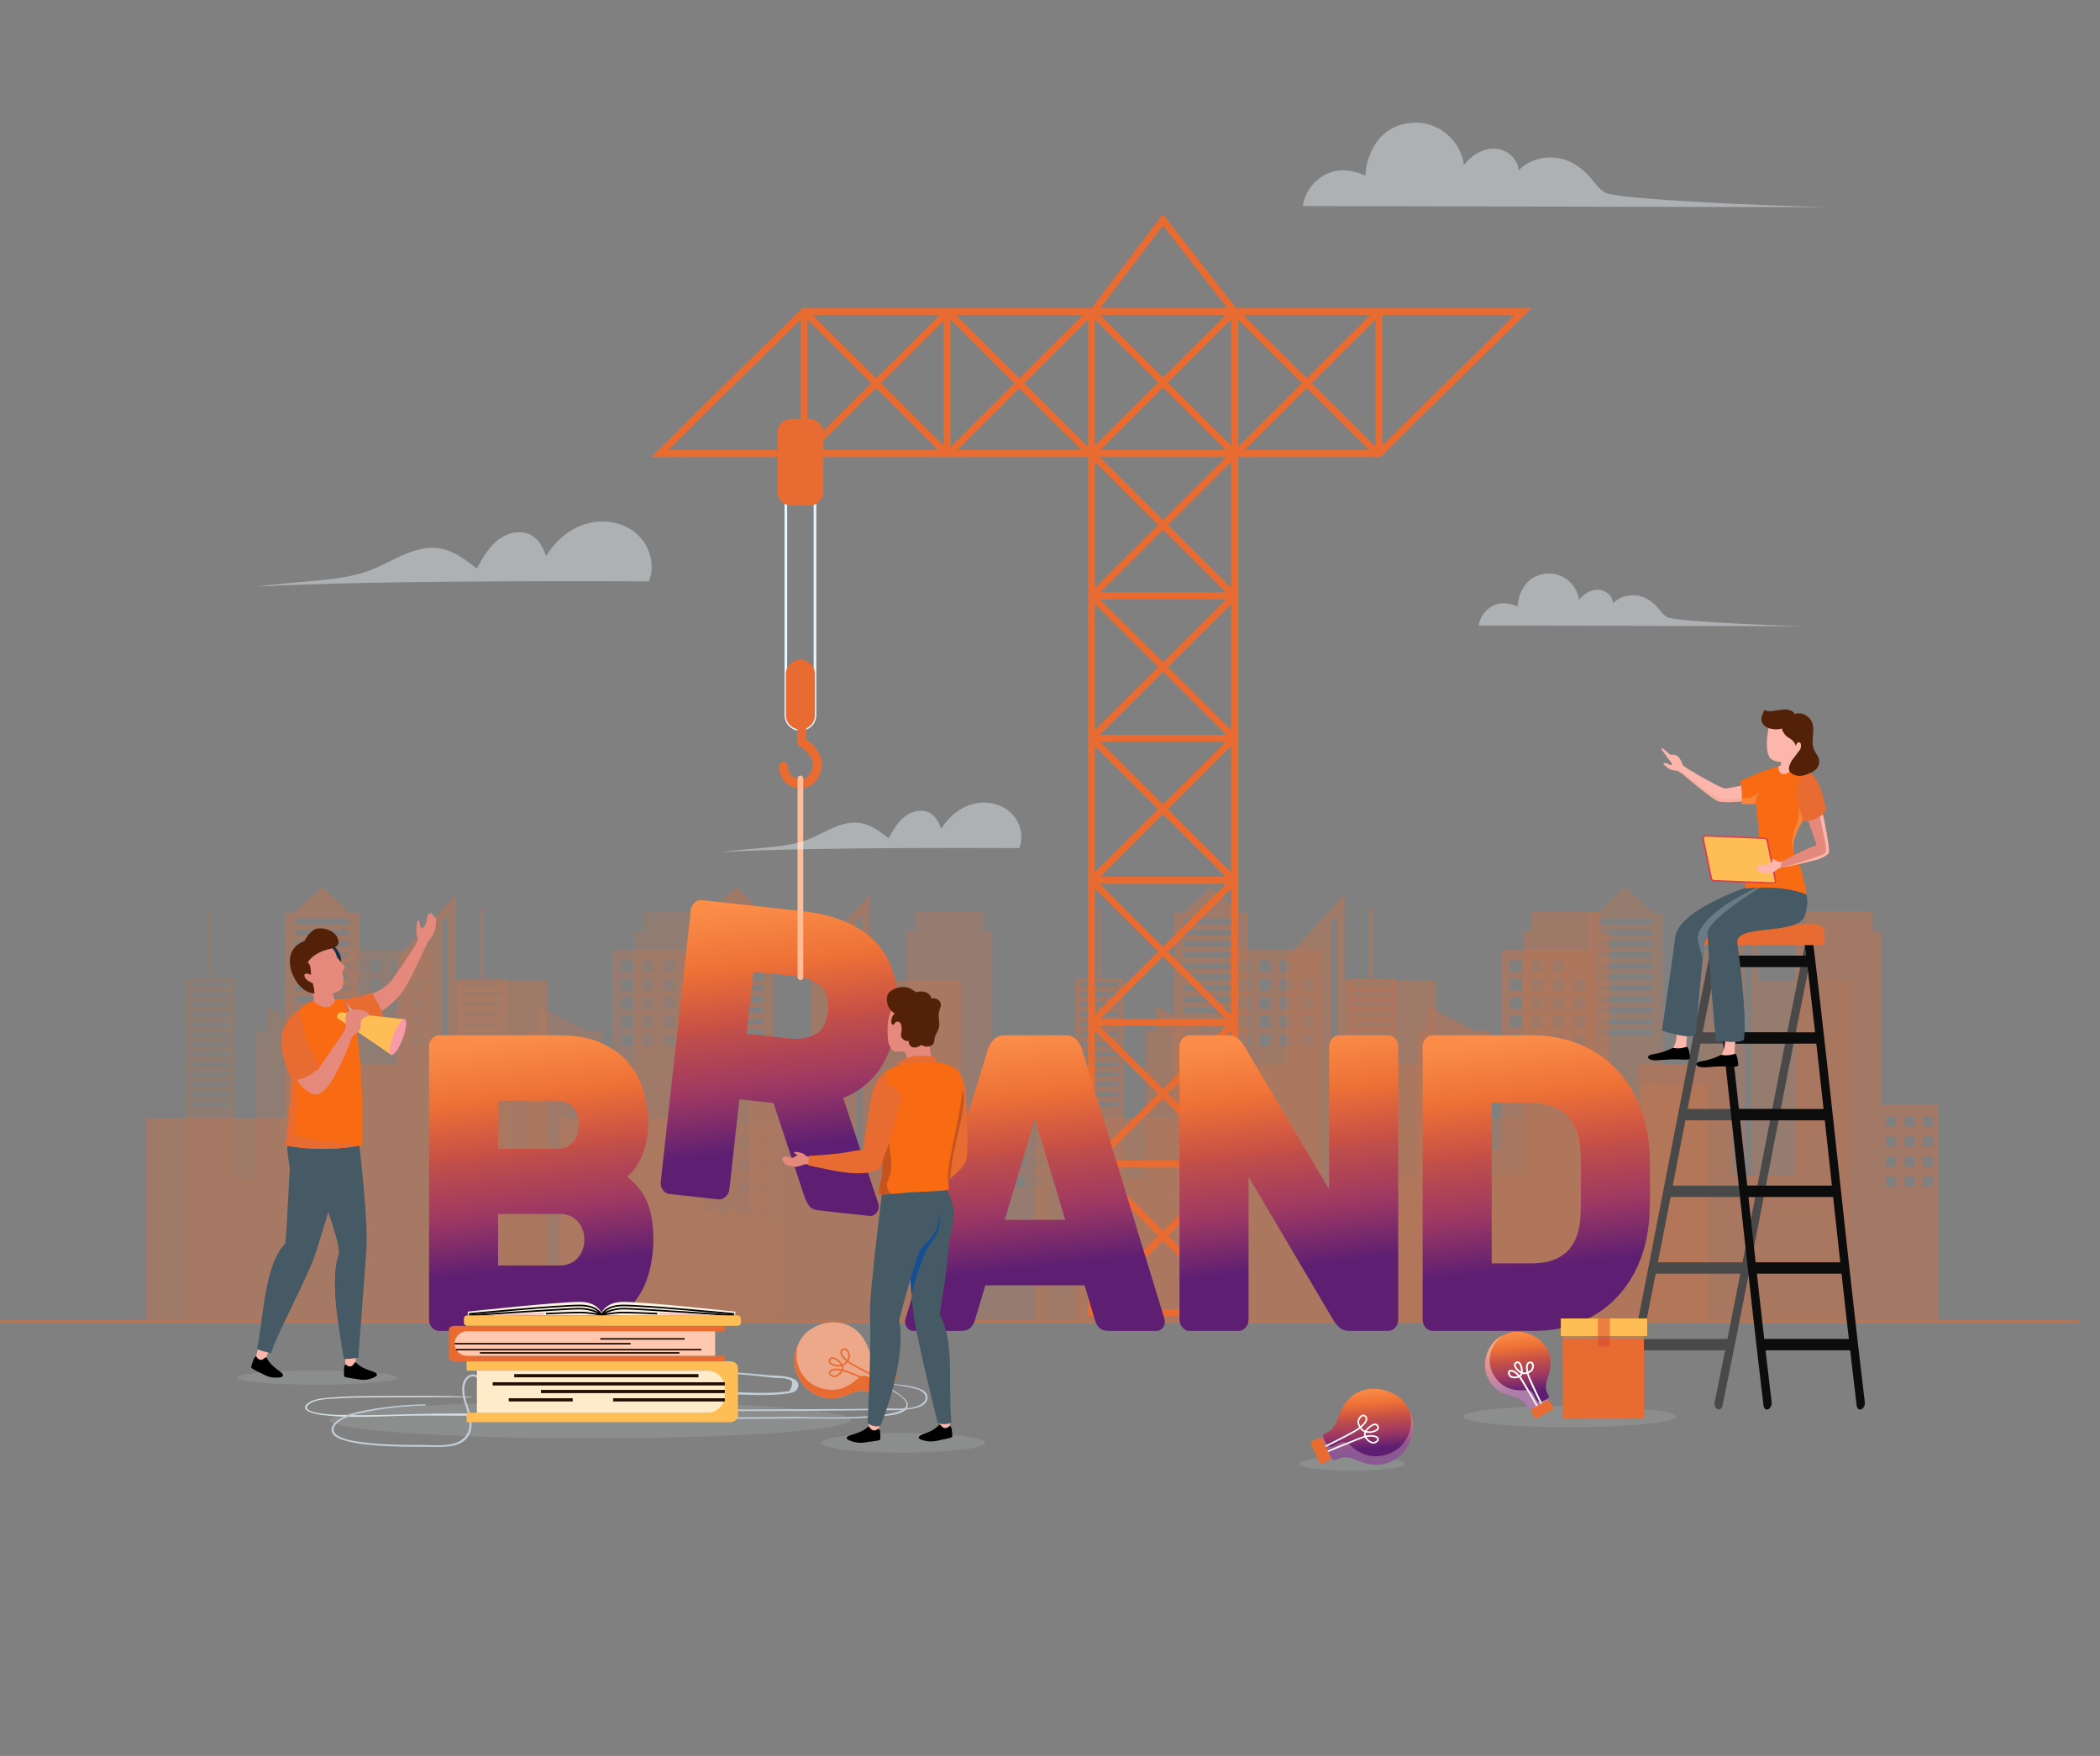 <svg xmlns="http://www.w3.org/2000/svg" width="550" height="460" fill="none" viewBox="0 0 550 460">
  <rect x="0" y="0" width="550" height="460" fill="#808080" stroke="none"/>
  <g clip-path="url(#a)">
    <g opacity=".5">
      <path fill="#E86B31" d="M119.31 256.949v-22.555l-15.359 16.719v27.802h-9.895v-39.844H91.54l-7.165-6.669-7.204 6.669h-2.474v53.771H38.289v52.776h105.014v-88.669H119.31Zm-27.77 14.297H77.213v-1.458H91.54v1.458Zm0-2.91H77.213v-1.457H91.54v1.457Zm0-2.908H77.213v-1.455H91.54v1.455Zm0-2.91H77.213v-1.454H91.54v1.454Zm0-2.906H77.213v-1.458H91.54v1.458Zm0-2.909H77.213v-1.457H91.54v1.457Zm0-2.909H77.213v-1.454H91.54v1.454Zm0-2.909H77.213v-1.455H91.54v1.455Zm0-2.909H77.213v-1.454H91.54v1.454Zm0-2.907H77.213v-1.457H91.54v1.457Zm0-2.908H77.213v-1.455H91.54v1.455Zm25.821 70.851h-1.487v-71.58l1.487-1.624v73.204Z" opacity=".58"/>
      <path fill="#E86B31" d="M227.768 256.949v-22.555l-15.358 16.719v27.802h-9.895v-39.844h-2.516l-7.165-6.669-7.204 6.669h-2.474v53.771h-36.408v52.776h105.014v-88.669h-23.994Zm-27.769 14.297h-14.327v-1.458h14.327v1.458Zm0-2.91h-14.327v-1.457h14.327v1.457Zm0-2.908h-14.327v-1.455h14.327v1.455Zm0-2.91h-14.327v-1.454h14.327v1.454Zm0-2.906h-14.327v-1.458h14.327v1.458Zm0-2.909h-14.327v-1.457h14.327v1.457Zm0-2.909h-14.327v-1.454h14.327v1.454Zm0-2.909h-14.327v-1.455h14.327v1.455Zm0-2.909h-14.327v-1.454h14.327v1.454Zm0-2.907h-14.327v-1.457h14.327v1.457Zm0-2.908h-14.327v-1.455h14.327v1.455Zm25.821 70.851h-1.487v-71.58l1.487-1.624v73.204Z" opacity=".6"/>
      <path fill="#E86B31" d="M188.569 294.84v-50.979h-2.306v-5.159h-17.842v5.159h-2.292v64.088h-16.745v-29.023h-24.382v38.086h-11.781v-68.221H89.203v52.414h-2.818v-31.201H82.04l-12.112-6.371v6.371H67.28v38.534h-5.882v-52.183h-5.947v-18.306h-.814v18.306H48.69v89.376h154.906v-50.89h-15.027v-.001Zm-128.604-4.955h-9.813v-1.135h9.813v1.135Zm0-2.624h-9.813v-1.134h9.813v1.134Zm0-2.628h-9.813v-1.134h9.813v1.134Zm0-2.624h-9.813v-1.134h9.813v1.134Zm0-2.624h-9.813v-1.135h9.813v1.135Zm0-2.628h-9.813v-1.134h9.813v1.134Zm0-2.624h-9.813v-1.135h9.813v1.135Zm0-2.625h-9.813v-1.134h9.813v1.134Zm0-2.627h-9.813v-1.135h9.813v1.135Zm0-2.625h-9.813v-1.134h9.813v1.134Zm0-2.623h-9.813v-1.135h9.813v1.135Zm0-2.629h-9.813v-1.134h9.813v1.134Zm0-2.624h-9.813v-1.135h9.813v1.135Zm34.413 15.628h-2.922v-2.907h2.922v2.907Zm0-4.849h-2.922v-2.91h2.922v2.91Zm0-4.852h-2.922v-2.906h2.922v2.906Zm0-4.848h-2.922v-2.91h2.922v2.91Zm0-4.852h-2.922v-2.91h2.922v2.91Zm5.55 19.401h-2.92v-2.907h2.92v2.907Zm0-4.849h-2.92v-2.91h2.92v2.91Zm0-4.852h-2.92v-2.906h2.92v2.906Zm0-4.848h-2.92v-2.91h2.92v2.91Zm0-4.852h-2.92v-2.91h2.92v2.91Zm5.553 19.401h-2.923v-2.907h2.923v2.907Zm0-4.849h-2.923v-2.91h2.923v2.91Zm0-4.852h-2.923v-2.906h2.923v2.906Zm0-4.848h-2.923v-2.91h2.923v2.91Zm0-4.852h-2.923v-2.91h2.923v2.91Zm5.548 19.401h-2.918v-2.907h2.918v2.907Zm0-4.849h-2.918v-2.91h2.918v2.91Zm0-4.852h-2.918v-2.906h2.918v2.906Zm0-4.848h-2.918v-2.91h2.918v2.91Zm79.839 59.373h-3.036v-3.024h3.036v3.024Zm0-6.056h-3.036v-3.025h3.036v3.025Zm0-6.056h-3.036v-3.024h3.036v3.024Zm0-6.056h-3.036v-3.024h3.036v3.024Zm5.635 18.168h-3.036v-3.024h3.036v3.024Zm0-6.056h-3.036v-3.025h3.036v3.025Zm0-6.056h-3.036v-3.024h3.036v3.024Zm0-6.056h-3.036v-3.024h3.036v3.024Zm5.634 18.168h-3.04v-3.024h3.04v3.024Zm0-6.056h-3.04v-3.025h3.04v3.025Zm0-6.056h-3.04v-3.024h3.04v3.024Zm0-6.056h-3.04v-3.024h3.04v3.024Z" opacity=".29"/>
      <path fill="#E86B31" d="M259.818 289.423v-45.562h-2.306v-5.159H239.67v5.159h-2.292v64.089h-16.745v-29.024h-24.382v38.086H184.47v-68.221h-24.018v52.414h-2.818v-31.201h-4.345l-12.112-6.371v6.371h-2.649v38.534h-5.881v-52.183h-5.948v-18.306h-.814v18.306h-5.947v89.376h154.906v-56.306h-15.026v-.002Zm-128.604.461h-9.813v-1.135h9.813v1.135Zm0-2.624h-9.813v-1.134h9.813v1.134Zm0-2.628h-9.813v-1.134h9.813v1.134Zm0-2.624h-9.813v-1.134h9.813v1.134Zm0-2.624h-9.813v-1.135h9.813v1.135Zm0-2.628h-9.813v-1.134h9.813v1.134Zm0-2.624h-9.813v-1.135h9.813v1.135Zm0-2.625h-9.813v-1.134h9.813v1.134Zm0-2.627h-9.813v-1.135h9.813v1.135Zm0-2.625h-9.813v-1.134h9.813v1.134Zm0-2.623h-9.813v-1.135h9.813v1.135Zm0-2.629h-9.813v-1.134h9.813v1.134Zm0-2.624h-9.813v-1.135h9.813v1.135Zm34.413 15.628h-2.922V271.1h2.922v2.907Zm0-4.849h-2.922v-2.91h2.922v2.91Zm0-4.852h-2.922V261.4h2.922v2.906Zm0-4.848h-2.922v-2.91h2.922v2.91Zm0-4.852h-2.922v-2.91h2.922v2.91Zm5.549 19.401h-2.918V271.1h2.918v2.907Zm0-4.849h-2.918v-2.91h2.918v2.91Zm0-4.852h-2.918V261.4h2.918v2.906Zm0-4.848h-2.918v-2.91h2.918v2.91Zm0-4.852h-2.918v-2.91h2.918v2.91Zm5.554 19.401h-2.923V271.1h2.923v2.907Zm0-4.849h-2.923v-2.91h2.923v2.91Zm0-4.852h-2.923V261.4h2.923v2.906Zm0-4.848h-2.923v-2.91h2.923v2.91Zm0-4.852h-2.923v-2.91h2.923v2.91Zm5.549 19.401h-2.918V271.1h2.918v2.907Zm0-4.849h-2.918v-2.91h2.918v2.91Zm0-4.852h-2.918V261.4h2.918v2.906Zm0-4.848h-2.918v-2.91h2.918v2.91Zm81.379 51.345h-2.621v-2.611h2.621v2.611Zm0-5.228h-2.621v-2.611h2.621v2.611Zm0-5.228h-2.621v-2.611h2.621v2.611Zm0-5.228h-2.621v-2.611h2.621v2.611Zm4.864 15.684h-2.621v-2.611h2.621v2.611Zm0-5.228h-2.621v-2.611h2.621v2.611Zm0-5.228h-2.621v-2.611h2.621v2.611Zm0-5.228h-2.621v-2.611h2.621v2.611Zm4.864 15.684h-2.625v-2.611h2.625v2.611Zm0-5.228h-2.625v-2.611h2.625v2.611Zm0-5.228h-2.625v-2.611h2.625v2.611Zm0-5.228h-2.625v-2.611h2.625v2.611Z" opacity=".41"/>
      <path fill="#E86B31" d="M352.127 256.949v-22.555l-15.359 16.719v27.802h-9.895v-39.844h-2.516l-7.165-6.669-7.203 6.669h-2.475v53.771h-36.407v52.776h105.014v-88.669h-23.994Zm-27.77 14.297H310.03v-1.458h14.327v1.458Zm0-2.91H310.03v-1.457h14.327v1.457Zm0-2.908H310.03v-1.455h14.327v1.455Zm0-2.91H310.03v-1.454h14.327v1.454Zm0-2.906H310.03v-1.458h14.327v1.458Zm0-2.909H310.03v-1.457h14.327v1.457Zm0-2.909H310.03v-1.454h14.327v1.454Zm0-2.909H310.03v-1.455h14.327v1.455Zm0-2.909H310.03v-1.454h14.327v1.454Zm0-2.907H310.03v-1.457h14.327v1.457Zm0-2.908H310.03v-1.455h14.327v1.455Zm25.822 70.851h-1.486v-71.58l1.486-1.624v73.204Z" opacity=".59"/>
      <path fill="#E86B31" d="M460.589 256.949v-22.555l-15.359 16.719v27.802h-9.895v-39.844h-2.516l-7.165-6.669-7.204 6.669h-2.474v53.771h-36.408v52.776h105.014v-88.669h-23.993Zm-27.77 14.297h-14.327v-1.458h14.327v1.458Zm0-2.91h-14.327v-1.457h14.327v1.457Zm0-2.908h-14.327v-1.455h14.327v1.455Zm0-2.91h-14.327v-1.454h14.327v1.454Zm0-2.906h-14.327v-1.458h14.327v1.458Zm0-2.909h-14.327v-1.457h14.327v1.457Zm0-2.909h-14.327v-1.454h14.327v1.454Zm0-2.909h-14.327v-1.455h14.327v1.455Zm0-2.909h-14.327v-1.454h14.327v1.454Zm0-2.907h-14.327v-1.457h14.327v1.457Zm0-2.908h-14.327v-1.455h14.327v1.455Zm25.822 70.851h-1.487v-71.58l1.487-1.624v73.204Z" opacity=".42"/>
      <path fill="#E86B31" d="M421.394 294.84v-50.979h-2.307v-5.159h-17.841v5.159h-2.293v64.088H382.21v-29.023h-24.383v38.086h-11.781v-68.221h-24.017v52.414h-2.819v-31.201h-4.345l-12.111-6.371v6.371h-2.65v38.534h-5.881v-52.183h-5.948v-18.306h-.814v18.306h-5.947v89.376H436.42v-50.89h-15.026v-.001Zm-128.604-4.955h-9.813v-1.135h9.813v1.135Zm0-2.624h-9.813v-1.134h9.813v1.134Zm0-2.628h-9.813v-1.134h9.813v1.134Zm0-2.624h-9.813v-1.134h9.813v1.134Zm0-2.624h-9.813v-1.135h9.813v1.135Zm0-2.628h-9.813v-1.134h9.813v1.134Zm0-2.624h-9.813v-1.135h9.813v1.135Zm0-2.625h-9.813v-1.134h9.813v1.134Zm0-2.627h-9.813v-1.135h9.813v1.135Zm0-2.625h-9.813v-1.134h9.813v1.134Zm0-2.623h-9.813v-1.135h9.813v1.135Zm0-2.629h-9.813v-1.134h9.813v1.134Zm0-2.624h-9.813v-1.135h9.813v1.135Zm34.413 15.628h-2.922v-2.907h2.922v2.907Zm0-4.849h-2.922v-2.91h2.922v2.91Zm0-4.852h-2.922v-2.906h2.922v2.906Zm0-4.848h-2.922v-2.91h2.922v2.91Zm0-4.852h-2.922v-2.91h2.922v2.91Zm5.548 19.401h-2.918v-2.907h2.918v2.907Zm0-4.849h-2.918v-2.91h2.918v2.91Zm0-4.852h-2.918v-2.906h2.918v2.906Zm0-4.848h-2.918v-2.91h2.918v2.91Zm0-4.852h-2.918v-2.91h2.918v2.91Zm5.554 19.401h-2.922v-2.907h2.922v2.907Zm0-4.849h-2.922v-2.91h2.922v2.91Zm0-4.852h-2.922v-2.906h2.922v2.906Zm0-4.848h-2.922v-2.91h2.922v2.91Zm0-4.852h-2.922v-2.91h2.922v2.91Zm5.549 19.401h-2.918v-2.907h2.918v2.907Zm0-4.849h-2.918v-2.91h2.918v2.91Zm0-4.852h-2.918v-2.906h2.918v2.906Zm0-4.848h-2.918v-2.91h2.918v2.91Zm79.84 59.373h-3.037v-3.024h3.037v3.024Zm0-6.056h-3.037v-3.025h3.037v3.025Zm0-6.056h-3.037v-3.024h3.037v3.024Zm0-6.056h-3.037v-3.024h3.037v3.024Zm5.633 18.168h-3.036v-3.024h3.036v3.024Zm0-6.056h-3.036v-3.025h3.036v3.025Zm0-6.056h-3.036v-3.024h3.036v3.024Zm0-6.056h-3.036v-3.024h3.036v3.024Zm5.635 18.168h-3.04v-3.024h3.04v3.024Zm0-6.056h-3.04v-3.025h3.04v3.025Zm0-6.056h-3.04v-3.024h3.04v3.024Zm0-6.056h-3.04v-3.024h3.04v3.024Z" opacity=".6"/>
      <path fill="#E86B31" d="M492.639 289.423v-45.562h-2.307v-5.159h-17.841v5.159h-2.293v64.089h-16.744v-29.024h-24.383v38.086h-11.78v-68.221h-24.018v52.414h-2.819v-31.201h-4.344l-12.112-6.371v6.371h-2.65v38.534h-5.881v-52.183h-5.948v-18.306h-.814v18.306h-5.947v89.376h154.907v-56.306h-15.026v-.002Zm-128.605.461h-9.812v-1.135h9.812v1.135Zm0-2.624h-9.812v-1.134h9.812v1.134Zm0-2.628h-9.812v-1.134h9.812v1.134Zm0-2.624h-9.812v-1.134h9.812v1.134Zm0-2.624h-9.812v-1.135h9.812v1.135Zm0-2.628h-9.812v-1.134h9.812v1.134Zm0-2.624h-9.812v-1.135h9.812v1.135Zm0-2.625h-9.812v-1.134h9.812v1.134Zm0-2.627h-9.812v-1.135h9.812v1.135Zm0-2.625h-9.812v-1.134h9.812v1.134Zm0-2.623h-9.812v-1.135h9.812v1.135Zm0-2.629h-9.812v-1.134h9.812v1.134Zm0-2.624h-9.812v-1.135h9.812v1.135Zm34.413 15.628h-2.922V271.1h2.922v2.907Zm0-4.849h-2.922v-2.91h2.922v2.91Zm0-4.852h-2.922V261.4h2.922v2.906Zm0-4.848h-2.922v-2.91h2.922v2.91Zm0-4.852h-2.922v-2.91h2.922v2.91Zm5.549 19.401h-2.919V271.1h2.919v2.907Zm0-4.849h-2.919v-2.91h2.919v2.91Zm0-4.852h-2.919V261.4h2.919v2.906Zm0-4.848h-2.919v-2.91h2.919v2.91Zm0-4.852h-2.919v-2.91h2.919v2.91Zm5.553 19.401h-2.922V271.1h2.922v2.907Zm0-4.849h-2.922v-2.91h2.922v2.91Zm0-4.852h-2.922V261.4h2.922v2.906Zm0-4.848h-2.922v-2.91h2.922v2.91Zm0-4.852h-2.922v-2.91h2.922v2.91Zm5.55 19.401h-2.919V271.1h2.919v2.907Zm0-4.849h-2.919v-2.91h2.919v2.91Zm0-4.852h-2.919V261.4h2.919v2.906Zm0-4.848h-2.919v-2.91h2.919v2.91Zm81.378 51.345h-2.621v-2.611h2.621v2.611Zm0-5.228h-2.621v-2.611h2.621v2.611Zm0-5.228h-2.621v-2.611h2.621v2.611Zm0-5.228h-2.621v-2.611h2.621v2.611Zm4.865 15.684h-2.621v-2.611h2.621v2.611Zm0-5.228h-2.621v-2.611h2.621v2.611Zm0-5.228h-2.621v-2.611h2.621v2.611Zm0-5.228h-2.621v-2.611h2.621v2.611Zm4.864 15.684h-2.625v-2.611h2.625v2.611Zm0-5.228h-2.625v-2.611h2.625v2.611Zm0-5.228h-2.625v-2.611h2.625v2.611Zm0-5.228h-2.625v-2.611h2.625v2.611Z" opacity=".64"/>
      <path fill="#E86B31" d="M447.291 284.002h-17.229v61.727h17.229v-61.727Z"/>
      <path fill="#E86B31" d="M543.908 346.696H.591c-.338 0-.612-.229-.612-.511 0-.282.274-.511.612-.511h543.316c.338 0 .613.229.613.511 0 .282-.274.511-.612.511Z"/>
    </g>
    <path fill="url(#b)" d="M210.199 238.701c4.275.469 8.039 1.401 11.294 2.796 3.253 1.398 5.949 3.251 8.088 5.563 2.136 2.313 3.661 5.132 4.571 8.46.911 3.328 1.131 7.119.661 11.371-.608 5.498-2.118 9.953-4.526 13.361-2.41 3.409-5.566 5.865-9.468 7.366l9.154 27.496c.146.46.198.875.158 1.242a2.504 2.504 0 0 1-.821 1.635c-.474.432-1.002.613-1.584.55l-13.213-1.45c-1.297-.142-2.183-.574-2.66-1.293a9.963 9.963 0 0 1-1.093-2.124l-8.182-24.718-8.939-.98-2.602 23.535c-.089.807-.425 1.475-1.008 2.005-.585.53-1.232.756-1.943.676l-12.728-1.396c-.713-.078-1.296-.437-1.749-1.082-.454-.642-.635-1.368-.546-2.175l7.855-71.044c.09-.806.425-1.474 1.008-2.004.582-.53 1.23-.756 1.944-.677l26.329 2.887Zm-14.664 32.118 10.978 1.204c2.721.299 5.035-.04 6.947-1.019 1.911-.978 3.037-3.007 3.378-6.086.34-3.079-.316-5.303-1.967-6.672-1.653-1.367-3.838-2.202-6.558-2.501l-10.978-1.204-1.8 16.278Z"/>
    <path fill="#E86B31" d="M324.329 80.653h-.601l-19.166-24.55-18.606 24.55h-75.782l-39.643 39.098h39.099v9.256l1.846.002v-9.258h36.102l.1.099.1-.099h.865l.099.099.1-.099h36.102v225.073h39.383V119.751h36.104l.099.099.1-.099h.932l39.642-39.098h-76.875Zm-149.31 37.26 34.611-34.137v34.137h-34.611Zm71.085-35.421-16.662 16.595-16.661-16.595h33.323Zm-34.628 1.3 16.661 16.594-16.661 16.595v-33.19Zm1.676 34.121 16.29-16.227 16.29 16.227h-32.58Zm34.016-1.171-16.421-16.355 16.421-16.355v32.71Zm36.473-34.25L266.98 99.087l-16.661-16.595h33.322Zm-34.627 1.3 16.661 16.594-16.661 16.595v-33.19Zm1.676 34.121 16.29-16.227 16.29 16.227h-32.58Zm34.256-.932-16.661-16.595 16.661-16.594v33.189Zm19.638-57.855 16.807 21.527h-33.123l16.316-21.527Zm16.529 23.366-16.508 16.442-16.509-16.442h33.017Zm-32.776 221.543 16.269-16.204 16.269 16.204h-32.538Zm32.951 1.838-16.683 16.617-16.683-16.617h33.366Zm-33.279-37.172H321.2l-16.595 16.53-16.596-16.53Zm.24-1.838 16.356-16.292 16.356 16.292h-32.712Zm-.152-35.334h33.017l-16.508 16.443-16.509-16.443Zm.065-1.839 16.443-16.378 16.444 16.378h-32.887Zm.023-35.333h32.841l-16.42 16.355-16.421-16.355Zm-.11-1.839 16.531-16.465 16.531 16.465h-33.062Zm.022-35.507h33.017l-16.508 16.442-16.509-16.442Zm.065-1.839 16.443-16.378 16.444 16.378h-32.887Zm-.065-35.421h33.017l-16.508 16.443-16.509-16.443Zm.065-1.838 16.443-16.378 16.444 16.378h-32.887Zm-1.37-34.121 16.509 16.442-16.509 16.443V83.791Zm0 37.259 16.509 16.442-16.509 16.444v-32.886Zm0 37.26 16.509 16.442-16.509 16.443v-32.885Zm0 37.258 16.509 16.443-16.509 16.442v-32.885Zm0 37.26 16.509 16.443-16.509 16.443v-32.886Zm0 37.259 16.509 16.443-16.509 16.443v-32.886Zm0 37.259 16.509 16.442-16.509 16.443v-32.885Zm35.691 35.638h-35.691v-.153l17.814-17.743 17.877 17.807v.089Zm0-2.689-16.572-16.507 16.572-16.506v33.013Zm0-37.259-16.572-16.506 16.572-16.507v33.013Zm0-37.258-16.572-16.507 16.572-16.508v33.015Zm0-37.261-16.572-16.506 16.572-16.507v33.013Zm0-37.258-16.572-16.507 16.572-16.507v33.014Zm0-37.26-16.572-16.507 16.572-16.507V154Zm0-37.259-16.572-16.506 16.572-16.507v33.013Zm36.474-34.25-16.662 16.596-16.661-16.595h33.323Zm-34.628 1.3 16.661 16.595-16.661 16.595v-33.19Zm1.675 34.122 16.291-16.227 16.291 16.227h-32.582Zm34.258-.932-16.661-16.595 16.661-16.594v33.189Zm1.846-34.49h34.611l-34.611 34.136V82.492Z"/>
    <path fill="#E6F8FF" d="M209.63 191.454c-2.293 0-4.159-1.859-4.159-4.143V124.89c0-2.285 1.866-4.144 4.159-4.144 2.294 0 4.16 1.859 4.16 4.144v62.421c.001 2.284-1.865 4.143-4.16 4.143Zm0-70.019a3.465 3.465 0 0 0-3.467 3.454v62.421a3.464 3.464 0 0 0 3.467 3.453 3.464 3.464 0 0 0 3.468-3.453v-62.421c.001-1.904-1.555-3.454-3.468-3.454Z"/>
    <path fill="#E86B31" d="M209.628 191.111c-2.098 0-3.814-1.71-3.814-3.8v-10.674c0-2.089 1.717-3.799 3.814-3.799 2.098 0 3.815 1.71 3.815 3.799v10.674c0 2.09-1.717 3.8-3.815 3.8Z"/>
    <path fill="#E86B31" d="M209.622 206.535c-.257 0-.519-.018-.782-.057-2.745-.395-4.747-2.674-4.866-5.542a1.201 1.201 0 0 1 1.153-1.248c.643-.023 1.225.486 1.253 1.148.083 1.979 1.512 3.081 2.805 3.267 1.553.226 2.853-.743 3.485-2.586 1.181-3.448-3.087-5.926-3.27-6.03a1.204 1.204 0 0 1-.609-1.043v-5.365c0-.663.54-1.2 1.204-1.2.665 0 1.205.538 1.205 1.2v4.699c2.156 1.452 5.08 4.629 3.749 8.514-.908 2.647-2.949 4.243-5.327 4.243Zm2.3-74.078h-4.584a3.732 3.732 0 0 1-3.738-3.724v-15.286a3.731 3.731 0 0 1 3.738-3.724h4.584a3.731 3.731 0 0 1 3.739 3.724v15.286a3.732 3.732 0 0 1-3.739 3.724Z"/>
    <path stroke="#FFBC97" stroke-linecap="round" stroke-linejoin="round" stroke-miterlimit="10" stroke-width="1.5" d="M209.629 203.932v52.062"/>
    <path fill="url(#c)" d="M115.008 348.663c-.718 0-1.337-.293-1.857-.885-.523-.59-.782-1.291-.782-2.103v-71.474c0-.811.259-1.511.782-2.102.52-.589 1.139-.884 1.857-.884h31.473c4.365 0 8.048.683 11.045 2.046 2.997 1.366 5.391 3.136 7.185 5.311a20.156 20.156 0 0 1 3.86 7.413c.782 2.766 1.173 5.515 1.173 8.242 0 2.14-.212 4.003-.634 5.589-.425 1.586-.929 2.951-1.515 4.093-.586 1.145-1.19 2.066-1.808 2.766-.62.702-1.124 1.236-1.515 1.604 2.541 1.993 4.316 4.298 5.328 6.915 1.009 2.619 1.514 5.773 1.514 9.46 0 3.025-.39 5.974-1.173 8.852-.782 2.876-2.069 5.44-3.861 7.689-1.792 2.251-4.122 4.058-6.988 5.421-2.869 1.367-6.388 2.048-10.557 2.048h-33.527v-.001Zm36.557-53.993c0-1.917-.506-3.447-1.515-4.591-1.011-1.143-2.493-1.716-4.448-1.716h-15.15v12.614h15.15c1.955 0 3.436-.571 4.448-1.716 1.009-1.142 1.515-2.672 1.515-4.591Zm-21.113 36.844h16.127c1.955 0 3.52-.645 4.692-1.936 1.173-1.29 1.759-2.894 1.759-4.813 0-1.918-.586-3.522-1.759-4.813-1.173-1.29-2.737-1.936-4.692-1.936h-16.127v13.498Z"/>
    <path fill="url(#d)" d="M278.98 271.215c1.304 0 2.298.406 2.981 1.217.684.813 1.157 1.623 1.417 2.434l21.308 69.704c.261.737.392 1.291.392 1.659 0 .664-.213 1.237-.636 1.716-.425.481-.929.719-1.515.719h-12.316c-1.304 0-2.232-.313-2.785-.941-.555-.626-.896-1.234-1.026-1.825l-2.738-9.183h-25.999l-2.738 9.183c-.131.591-.473 1.199-1.026 1.825-.555.627-1.483.941-2.786.941h-12.316c-.586 0-1.091-.238-1.514-.719-.425-.479-.636-1.052-.636-1.716 0-.368.13-.922.391-1.659l21.309-69.704c.26-.811.733-1.621 1.418-2.434.684-.811 1.677-1.217 2.981-1.217h15.834Zm-15.834 48.35h15.834l-7.916-26.555-7.918 26.555Z"/>
    <path fill="url(#e)" d="M353.395 348.662c-1.109 0-2.004-.332-2.688-.996-.684-.663-1.125-1.179-1.319-1.549l-22.385-37.838v37.396c0 .813-.261 1.513-.782 2.103-.523.591-1.141.885-1.857.885h-12.805c-.717 0-1.337-.293-1.857-.885-.523-.59-.782-1.291-.782-2.103v-71.474c0-.811.26-1.511.782-2.102.52-.589 1.14-.884 1.857-.884h10.165c1.108 0 2.004.332 2.689.995.684.664 1.124 1.18 1.318 1.549l22.385 37.839v-37.397c0-.811.259-1.511.782-2.102.52-.589 1.139-.884 1.857-.884h12.804c.717 0 1.334.295 1.858.884.52.591.781 1.291.781 2.102v71.474c0 .813-.261 1.513-.781 2.103-.524.591-1.141.885-1.858.885h-10.164v-.001Z"/>
    <path fill="url(#f)" d="M401.141 271.215c4.497 0 8.601.756 12.316 2.268 3.714 1.513 6.923 3.634 9.628 6.361 2.703 2.73 4.822 5.995 6.353 9.792 1.53 3.8 2.395 7.949 2.59 12.448.064 1.549.097 2.97.097 4.259v7.358a94.97 94.97 0 0 1-.097 4.094c-.196 4.574-1.043 8.741-2.541 12.502-1.5 3.762-3.568 7.009-6.207 9.736-2.639 2.731-5.784 4.852-9.433 6.362-3.65 1.513-7.722 2.268-12.218 2.268h-26.391c-.717 0-1.336-.293-1.857-.885-.522-.59-.781-1.291-.781-2.103v-71.474c0-.811.26-1.511.781-2.102.521-.589 1.14-.884 1.857-.884h25.903Zm12.805 30.425c-.391-8.481-4.823-12.723-13.293-12.723h-9.97v42.043h10.459c8.21 0 12.478-4.241 12.805-12.724.064-1.548.097-3.004.097-4.37v-7.91a107.024 107.024 0 0 0-.098-4.316Z"/>
    <path fill="#494949" d="M450.148 369.25a.813.813 0 0 1-.334-.073c-.564-.257-.892-1.098-.733-1.877 4.143-20.207 8.093-40.637 11.914-60.392 3.817-19.744 7.765-40.16 11.871-60.167.159-.78.745-1.208 1.311-.948.565.256.893 1.098.733 1.876-4.102 19.989-8.047 40.394-11.863 60.127-3.823 19.766-7.775 40.205-11.921 60.433-.129.625-.533 1.021-.978 1.021Zm-24.397 0a.817.817 0 0 1-.334-.073c-.564-.257-.891-1.098-.732-1.877 4.143-20.207 8.093-40.637 11.913-60.392 3.817-19.744 7.766-40.16 11.871-60.167.16-.78.747-1.208 1.312-.948.564.256.892 1.098.732 1.876-4.101 19.989-8.047 40.394-11.862 60.127-3.823 19.766-7.775 40.205-11.921 60.433-.129.625-.534 1.021-.979 1.021Z"/>
    <path fill="#494949" d="M456.635 333.66h-23.146c-.586 0-1.08-.664-1.105-1.486-.025-.822.43-1.486 1.016-1.486h23.146c.586 0 1.08.664 1.105 1.486.024.822-.43 1.486-1.016 1.486Zm3.683-20.087h-23.147c-.586 0-1.081-.665-1.106-1.487-.024-.822.431-1.486 1.017-1.486h23.146c.586 0 1.081.664 1.106 1.486.025.822-.429 1.487-1.016 1.487Zm-7.371 40.171H429.8c-.586 0-1.081-.664-1.106-1.486-.025-.822.43-1.487 1.017-1.487h23.146c.586 0 1.081.665 1.106 1.487.025.822-.43 1.486-1.016 1.486Zm11.778-60.255h-23.146c-.586 0-1.08-.665-1.105-1.487-.025-.822.43-1.486 1.016-1.486h23.146c.586 0 1.08.664 1.105 1.486.025.822-.43 1.487-1.016 1.487Zm3.346-20.082h-23.146c-.586 0-1.081-.665-1.106-1.487-.025-.822.43-1.486 1.017-1.486h23.145c.586 0 1.081.664 1.106 1.486.025.822-.43 1.487-1.016 1.487Zm4.744-20.086h-23.146c-.586 0-1.081-.665-1.106-1.487-.024-.822.431-1.486 1.017-1.486h23.145c.587 0 1.081.664 1.106 1.486.025.822-.43 1.487-1.016 1.487Z"/>
    <path fill="#0C0C0C" d="M462.769 369.25a.85.85 0 0 0 .34-.073c.586-.257.985-1.098.892-1.877-2.429-20.207-4.646-40.637-6.79-60.392-2.142-19.744-4.358-40.16-6.766-60.167-.094-.78-.643-1.208-1.231-.948-.587.256-.986 1.098-.892 1.876 2.406 19.989 4.621 40.394 6.762 60.127 2.146 19.766 4.364 40.205 6.794 60.433.076.625.446 1.021.891 1.021Zm24.401 0c.11 0 .224-.023.339-.073.586-.257.985-1.098.892-1.877-2.428-20.207-4.645-40.637-6.789-60.392-2.142-19.744-4.358-40.16-6.766-60.167-.095-.78-.645-1.208-1.232-.948-.587.256-.985 1.098-.891 1.876 2.406 19.989 4.62 40.394 6.761 60.127 2.146 19.766 4.364 40.205 6.794 60.433.077.625.447 1.021.892 1.021Z"/>
    <path fill="#0C0C0C" d="M459.307 333.66h23.145c.586 0 1.137-.664 1.232-1.486.094-.822-.304-1.486-.891-1.486h-23.146c-.586 0-1.137.664-1.231 1.486-.093.822.304 1.486.891 1.486Zm-1.983-20.087h23.147c.586 0 1.137-.665 1.231-1.487.094-.822-.303-1.486-.89-1.486h-23.147c-.586 0-1.137.664-1.231 1.486-.094.822.304 1.487.89 1.487Zm3.967 40.171h23.147c.586 0 1.137-.664 1.231-1.486.094-.822-.304-1.487-.891-1.487h-23.146c-.586 0-1.137.665-1.231 1.487-.095.822.303 1.486.89 1.486Zm-6.668-60.255h23.146c.586 0 1.137-.665 1.231-1.487.094-.822-.303-1.486-.89-1.486h-23.146c-.586 0-1.137.664-1.231 1.486-.095.822.303 1.487.89 1.487Zm-1.641-20.082h23.146c.586 0 1.137-.665 1.231-1.487.094-.822-.304-1.486-.891-1.486h-23.145c-.586 0-1.137.664-1.231 1.486-.095.822.304 1.487.89 1.487Zm-3.043-20.086h23.146c.586 0 1.137-.665 1.231-1.487.094-.822-.304-1.486-.89-1.486H450.28c-.586 0-1.137.664-1.231 1.486-.095.822.304 1.487.89 1.487Z"/>
    <path fill="#E86B31" d="M445.194 247.605h32.684v-2.961a2.545 2.545 0 0 0-2.55-2.54h-27.585a2.545 2.545 0 0 0-2.55 2.54l.001 2.961Z"/>
    <path fill="#FCB6AC" d="M464.486 209.021s-2.016.296-4.563.583c-3.83.438-8.861.849-10.137.219-2.119-1.061-9.082-7.014-9.082-7.014l-1.093-.704a1.51 1.51 0 0 0-.601-.199 7.418 7.418 0 0 1-1.141-.205 2.765 2.765 0 0 1-.73-.315c-.043-.014-.081-.043-.119-.071a.131.131 0 0 0-.033-.02c-.485-.311-.857-.697-1.168-.951-.482-.39.236-.635 1.05-.237.808.388.293.311.808.292.509-.021-.033-.78-.503-1.324-.433-.508-.374-.52-.804-1.115-.424-.585-.827-1.043-1.058-1.422-.158-.267-.226-.607.079-.52.318.097 1.668 1.41 2.007 1.633.34.216.835-.19 1.782.331.947.521 1.319 2.047 1.617 2.535.298.487 9.935 6.107 11.13 6.053 1.198-.061 10.247-2.211 13.051-2.055 1.515.086-.492 4.506-.492 4.506Z"/>
    <path fill="#ED9C80" d="M459.923 209.604c-3.831.439-8.862.85-10.138.219-2.118-1.061-9.082-7.013-9.082-7.013l-1.093-.704a1.49 1.49 0 0 0-.601-.2 7.287 7.287 0 0 1-1.14-.205 2.763 2.763 0 0 1-.73-.314c.641.316 1.978.055 2.634.401.706.361 5.603 4.335 7.822 5.738 2.214 1.393 3.049 1.87 5.039 1.865 1.988.004 6.715-.834 6.715-.834l.574 1.047Z" opacity=".3"/>
    <path fill="#FCB6AC" d="M441.967 270.371s-.376 1.968-.3 3.526c.229 1.077.038 1.4.038 1.4l-4.129-.234s1.795-.942 1.549-5.169c-.248-4.228 2.842.477 2.842.477Z"/>
    <path fill="#000" d="M441.725 274.226s-1.772.711-3.555.262c-2.054 1.015-3.509 1.433-5.395 1.724-1.886.292-1.506 1.833 1.721 1.528 3.228-.305 5.488-.22 6.209-.169.721.052 1.873.115 1.907-.388.034-.501-.307-3.139-.887-2.957Z"/>
    <path fill="#FCB6AC" d="M454.605 272.209s-.375 1.968-.3 3.526c.23 1.077.038 1.4.038 1.4l-4.128-.234s1.795-.942 1.549-5.169c-.248-4.228 2.841.477 2.841.477Z"/>
    <path fill="#000" d="M454.367 276.062s-1.772.711-3.555.262c-2.053 1.015-3.509 1.433-5.394 1.724-1.886.292-1.507 1.833 1.721 1.528 3.227-.305 5.488-.221 6.209-.169.72.051 1.873.115 1.906-.388.035-.501-.307-3.139-.887-2.957Z"/>
    <path fill="#455A64" d="M458.368 232.191s-18.79 6.052-19.585 13.402c-.389 3.584-3.472 24.375-3.472 24.375s7.261 2.476 8.792 1.006c0 0 1.693-20.747 2.382-24.212.688-3.466 19.059-11.341 19.059-11.341l-.748-4.712-6.428 1.482Z"/>
    <path fill="#455A64" d="M458.368 232.191s-18.79 6.052-19.585 13.402c-.389 3.584-3.472 24.375-3.472 24.375s7.261 2.476 8.792 1.006c0 0 1.693-20.747 2.382-24.212.688-3.466 19.059-11.341 19.059-11.341l-.748-4.712-6.428 1.482Z"/>
    <path fill="#fff" d="m460.75 232.176 4.402.761.394 2.484s-18.37 7.874-19.059 11.34c-.151.761-.35 2.358-.57 4.385-.337-1.287-.675-2.573-1.011-3.86-.132-.501-.264-1.008-.271-1.526-.016-1.118.547-2.16 1.189-3.078 3.109-4.451 10.004-8.186 14.926-10.506Z" opacity=".2"/>
    <path fill="#455A64" d="M455.028 247.176c-.774-5.148 14.345-2.176 17.3-6.587 1.03-1.538 1.633-6.222 0-7.49-3.178-2.47-9.696-1.635-9.696-1.635s-15.374 9.166-15.388 12.953c-.015 4.239 2.111 28.201 2.111 28.201s6.93.961 7.414-.354c.902-6.682-1.741-25.088-1.741-25.088Z"/>
    <path fill="#F96B12" d="M460.533 216.74c.637 8.577-3.143 8.715-3.413 16.013 0 0 9.365-1.175 16.053 1.617 0 0-.532-4.149-1.992-8.02-.043-.118-.093-.23-.136-.342a19.403 19.403 0 0 0-.949-2.086c-.015-.04-.036-.073-.056-.112-.043-.091-.085-.177-.115-.276a.238.238 0 0 1-.05-.099c-.42-1.114-.239-2.558.266-4.104.468-1.432 1.221-2.953 2.038-4.368a45.53 45.53 0 0 1 1.478-2.373v-.007a55.847 55.847 0 0 1 2.596-3.557s.819-2.722-.826-5.102c0-.006-.008-.006-.014-.012a5.294 5.294 0 0 0-.678-.814c-.709-.706-2.682-1.611-4.288-2.146a13.366 13.366 0 0 0-1.14-.328 4.332 4.332 0 0 0-.7-.12c-.939-.074-1.64-.034-2.219.088-1.741.389-2.3.746-4.901 1.526l-5.663 2.455s.755 4.729.174 6.151l3.923-.109s.537 5.122.612 6.125Z"/>
    <path fill="#F0F9FC" d="M469.874 223.434c-1.036-2.768 1.593-7.555 3.781-10.843v-.007l-2.419-2.537s.043 4.173-.676 5.805c-.712 1.619-1.852 4.951-.686 7.582Zm-8.787-16.727s-1.637 2.638-1.164 3.906l-3.927.109s.253-.612.221-1.72c.605.152 2.974.733 4.87-2.295Z" opacity=".18"/>
    <path fill="#DB4052" d="m464.38 231.534-15.616-.625a.808.808 0 0 1-.76-.644l-2.161-10.525a.806.806 0 0 1 .825-.966l15.615.625a.808.808 0 0 1 .76.644l2.161 10.525a.805.805 0 0 1-.824.966Z"/>
    <path fill="#FFBE55" d="m464.417 231.152-15.547-.622a.484.484 0 0 1-.455-.385l-2.137-10.409a.483.483 0 0 1 .493-.579l15.191.608a.757.757 0 0 1 .712.603l2.123 10.339a.371.371 0 0 1-.38.445Z"/>
    <path fill="#E4897B" d="m465.646 225.86.114.632.328-.047.187.919.729-.133c0-.006 0-.006.007-.006.006 0 .013 0 .02-.007.809-.139 2.24-.426 4.152-.872 1.237-.28 2.669-.626 4.28-1.039 2.12-.54 3.497-1.619 3.53-1.911.06-.473-.026-1.406-.187-2.537a48.15 48.15 0 0 0-.294-1.852c-.388-2.325-.91-4.821-1.103-5.714-.014-.094-.034-.173-.047-.226l-.021-.12-.615.24-3.351 1.285.221.626 2.079 5.955c.013.026.013.059.013.086a.381.381 0 0 1-.261.406c-1.645.593-3.618 1.519-5.329 2.379a113.17 113.17 0 0 0-3.464 1.798 1.295 1.295 0 0 1-.147.08.929.929 0 0 1-.515.106c-.185-.008-.326-.048-.326-.048Z"/>
    <path fill="#FCB6AC" d="M467.035 227.219a91.77 91.77 0 0 0 4.15-.869 164.89 164.89 0 0 0 4.279-1.039c2.118-.545 3.499-1.623 3.532-1.911.06-.474-.027-1.412-.186-2.54-.37-2.682-1.151-6.43-1.397-7.57a2.825 2.825 0 0 0-.047-.226l-.837.431s.031.145.091.403c.269 1.226 1.083 4.954 1.458 7.128.121.723.197 1.275.19 1.508-.043 1.088-.641 1.224-1.381 1.538-.423.185-3.293 1.125-5.839 1.936-1.935.62-3.686 1.155-4.013 1.211Zm-.399-1.501s-.428.092-.572.086c-.226-.011-.3-.055-.3-.055s-.905-.61-1.693-.7l.131.638s-1.058.597-1.392.812c0 0-.347.158-.486.198-.139.041-1.38-.072-1.671-.067-.292.005-.453.174-.444.358 0 0 .019.092.179.121.027.005.111.016.214.03a4.856 4.856 0 0 0-.33-.014c-.291.004-.452.173-.444.357 0 0 .02.092.179.122.047.008.265.035.549.07-.228.038-.357.181-.35.342 0 0 .019.092.179.122.048.008.285.038.587.075a.308.308 0 0 0-.133.259s.019.093.179.123c.16.029 2.327.377 2.548.337.406-.073 1.949-1.191 2.031-1.249.292-.169.679-.322.679-.322l.36-1.643Z"/>
    <path fill="#E86B31" d="M470.774 209.789c.87 2.997 1.257 4.569 1.405 5.176.047.193.067.286.067.286s.548 0 1.351-.153c.842-.167 1.966-.507 3.023-1.199.073-.047.146-.1.22-.153a6.488 6.488 0 0 0 1.458-1.426s-.902-5.881-2.868-8.399c0-.006-.007-.006-.013-.014-.355-.453-.756-.806-1.191-.979-.066-.026-.134-.053-.194-.066-1.022-.333-1.899.027-2.534.819-.575.706-.943 1.765-1.05 2.978a8.67 8.67 0 0 0 .326 3.13Z"/>
    <path fill="#FCB6AC" d="M464.212 199.046c.719.379 1.487.528 2.252.544a7.295 7.295 0 0 1-.084.99c-.191.047-.293.072-.421.117-.293.104-.158.676-.123.889.16.981 1.069 1.386 1.977 1.129.903-.256 1.245-1.251 1.55-2.032.127-.327-.015-1.354-.009-1.569.408-.165 1.514-.605 1.514-.605s1.911-1.549 1.933-2.936c.008-.387-.677-1.397-.689-1.826-.025-1.987-1.362-3.144-2.072-4.289-.891-1.43-3.212-1.193-4.822-.81-.972.23-1.685.507-1.685.507s-2.152 8.417.679 9.891Z"/>
    <path fill="#532008" d="M461.895 186.507c.118-.218.245-.43.371-.637.195.382.705.46 1.136.45 1.811-.042 3.656-.799 5.384-.26.51.159 1.021.471 1.192.975 1.432-.431 2.872-.023 3.905 1.104 2.059 2.248.147 5.605 1.192 8.173.359.881 1.055 1.616 1.296 2.537a2.803 2.803 0 0 1-.507 2.41c-.589.744-1.512 1.132-2.394 1.492-.372.15-.745.302-1.135.397a4.092 4.092 0 0 1-2.467-.181c-.57-.231-1.12-.639-1.286-1.229-.164-.582.077-1.194.32-1.748.432-.986 1.068-1.621 1.678-2.475.614-.862 1.227-1.268 1.087-2.426-.021-.177-.05-.369-.175-.498-.202-.208-.574-.142-.781.061-.208.202-.295.494-.372.773a3.416 3.416 0 0 0-1.431-1.887c-.553-.349-1.017-.581-1.42-1.104-.246-.317-.957-1.29-.698-1.671-.797.461-2.392.303-3.249.083-1.002-.258-1.955-.976-2.178-1.983-.179-.808.126-1.611.532-2.356Z"/>
    <path fill="#E6ECEF" d="M104.099 360.902c0 1.018-9.411 1.845-21.022 1.845-11.609 0-21.02-.827-21.02-1.845 0-1.019 9.411-1.845 21.02-1.845 11.61-.001 21.022.825 21.022 1.845Z" opacity=".12"/>
    <path fill="#153351" d="M87.175 247.496c.79.791 1.53 1.671 1.916 2.718.388 1.047.374 2.293-.264 3.211-.34.488-.937.879-1.51.719a1.676 1.676 0 0 1-.43-.206 5.747 5.747 0 0 1-2.62-4.086"/>
    <path fill="#FCB6AC" d="M70.641 353.088s-.938 2.713-1.208 3.394-2.292.055-2.409-.385c-.117-.44.794-3.679.794-3.679"/>
    <path fill="#000" d="M66.424 356.162c-.245.722-.7 1.751-.604 2.113.096.363 2.66 1.447 3.236 1.795.426.259 1.367.615 1.854.702 1.705.303 3.012.008 3.142-.256.543-1.1-2.835-1.833-4.275-4.939 0 0-.254-.03-.521.233-.409.404-.978.568-1.443.291-.265-.158-.584-.497-.709-.81 0 0-.434.149-.68.871Z"/>
    <path fill="#FCB6AC" d="M93.2 354.207s-.067 2.868-.116 3.599c-.05.731-2.167.746-2.413.362-.245-.383-.366-3.745-.366-3.745"/>
    <path fill="#000" d="M90.122 358.411c-.014.762-.134 1.88.07 2.196.201.316 2.976.574 3.63.732.485.118 1.489.172 1.98.107 1.716-.227 2.873-.903 2.916-1.194.181-1.213-3.26-.889-5.58-3.412 0 0-.252.049-.425.38-.266.509-.76.837-1.286.714-.3-.071-.708-.296-.922-.556 0-.002-.37.271-.383 1.033Z"/>
    <path fill="#E4897B" d="M114.179 240.43c-.036-.311-.436-.157-.539.1a2.124 2.124 0 0 0-.055.221c.033-.512.054-.93.042-1.032-.035-.294-.406-.182-.53.05a5.06 5.06 0 0 0 .002-.428c-.037-.378-.442-.218-.542.095-.022.07-.054.266-.088.524.005-.136.006-.24.001-.287-.036-.31-.394-.228-.496.029-.033.085-.05.238-.104.604-.045.313-.132.649-.171.963-.036.285-.372 1.629-1.041 1.771-1.025.219-.375-1.558-1.098-1.957-.227-.125-.468 1.253-.485 2.032-.017.779-.022 1.169.052 1.629.064.459.32 1.108.284 1.386-.058.448-.583 1.367-.583 1.367l2.591.588s.612-1.419.926-1.749c.786-.781 1.279-1.679 1.568-2.763.181-.68.243-1.389.295-2.089 0 0-.017-.952-.029-1.054Z"/>
    <path fill="#E4897B" d="M89.82 262s8.215-.073 12.674-5.052c3.558-4.966 6.996-10.459 7.253-10.969.7.266 2.205.952 2.205.952s-4.701 10.476-6.532 12.869c-1.831 2.393-5.433 6.312-13.046 8.257C88.727 263.886 89.82 262 89.82 262Z"/>
    <path fill="#455A64" d="M90.304 328.383c.162-2.277-2.149-20.373-2.72-20.127-.19.082-.308.272-.412.45a31.02 31.02 0 0 0-1.338 2.508 22.875 22.875 0 0 0-1.06 2.731c1.675 4.923 4.268 12.017 4.019 14.516-1.541 4.145-1.132 10.926-.357 17.029-.301-8.031 1.739-15.29 1.868-17.107Z"/>
    <path fill="#455A64" d="M93.392 293.435s-1.701.419-5.088.33c-4.302-.112-9.757-2.281-9.757-2.281-5.487 5.916-2.47 12.842-2.66 15.12-.19 2.278-.635 13.101-1.126 19.13-5.564 5.428-5.767 19.86-7.395 27.446l-.06.259c2.284.842 3.692 1.026 3.692 1.026l.215-.608c1.658-4.991 9.313-19.305 11.218-24.899 1.729-5.074 6.193-20.478 6.276-20.464l5.693.97c.011-9.813-1.008-16.029-1.008-16.029Z"/>
    <path fill="#E4897B" d="M89.953 256.459c.018.522.038 2.564-1.05 3.051-1.09.496-1.788.703-1.756.871.012.076.12.436.235.788.25.788.63.983.63.983l.158 2.614-1.957 1.943-.638.634-.96-.876-3.13-2.841s1.29-1.583.399-3.28c-.127-.239-1.554-1.813-2.692-3.398-.663-.932-1.226-1.86-1.375-2.524-.408-1.815-.753-3.725.293-4.864 1.038-1.14 8.762-4.788 10.126 1.147 0 0 1.16 1.544 1.697 2.018.543.482.404 1.135-.077 1.403-.476.268.079 1.809.097 2.331Z"/>
    <path fill="#455A64" d="M95.99 327.169c.473-6.165-1.667-25.492-1.876-27.155-.201-1.663-1.383-1.875-2.28-2.148-4.476-1.341-9.785 5.574-8.37 11.785.019.1.046.207.074.314.84 3.598 5.59 15.155 5.256 18.496-2.6 6.993.35 21.483 1.24 27.577.11.004.218-.001.319-.005 2.235-.068 3.496-.384 3.496-.384s1.667-22.315 2.14-28.48Z"/>
    <path fill="#F96B12" d="M94.843 299.974s-8.902 2.177-20.083.111c.541-3.441 1.453-13.797 1.596-17.721l.016-.4c.089-2.506.135-4.296.191-4.37.112-.154-.286-8.151.374-11.285.12-.577.28-.987.485-1.153 1.308-1.083 2.847-2.219 4.565-3.068 0 0 4 4.286 6.042-.457 2.246-.201 3.39.25 4.04 2.489 3.597 12.442 2.774 35.854 2.774 35.854Z"/>
    <path fill="#E86B31" d="M89.707 261.659s3.72.063 7.517-1.612c2.118 2.48 3.398 7.001 3.398 7.001s-5.12 3.242-8.863 3.553c-.803-5.434-2.052-8.942-2.052-8.942Z"/>
    <path fill="#B0D9EF" d="M90.428 262.438s2.306 2.906 3.064 7.848c2.581-.5 6.619-2.723 7.129-3.24-1.136.366-5.986 2.162-6.65.675-1.238-2.771-3.543-5.283-3.543-5.283Z"/>
    <path fill="#FFBE55" d="m89.471 265.221 16.467 1.778-3.426 9.37-13.8-9.431c-.416-.193-.59-.595-.406-.94l.18-.337c.163-.304.565-.483.985-.44Z"/>
    <path fill="#F99BA7" d="M105.53 271.945c-.946 2.588-2.297 4.569-3.017 4.425-.721-.144-.538-2.358.408-4.946.946-2.588 2.297-4.569 3.018-4.424.719.144.537 2.358-.409 4.945Z"/>
    <path fill="#E4897B" d="M74.965 277.566s1.722 5.917 6.2 8.704c1.304.812 2.942.357 3.967-.784 3.066-3.415 6.13-11.108 7.111-14.013-1.796-.951-2.372-.803-2.372-.803s-4.348 6.013-6.841 10.036l-1.864-3.236"/>
    <path fill="#E4897B" d="M89.742 270.894s.8-1.287.837-2.261c.038-.975-.426-2.66.525-3.537.353-.326 1.592-.826 2.985-.596 2.074.342 2.637.95 2.526 1.387-.112.437-1.55.588-1.926 1.33-.376.741-.166 1.206-.26 2.02-.142 1.223-1.853 1.74-2.225 2.35-.266.433-2.462-.693-2.462-.693Z"/>
    <path fill="#E86B31" d="M76.936 296.643c.517-1.782 1.022-12.275 1.077-13.831 1.397-.143 4.1-1.166 5.683-3.688-.584-.998-2.042-4.456-4.743-7.393l-1.559-5.823s-.18.137-.455.398c-.659 3.134-.261 11.131-.374 11.285-.056.074-.102 1.864-.19 4.37l-.017.4c-.146 3.925-1.053 14.277-1.596 17.721 11.181 2.067 20.083-.111 20.083-.111s-18.487-1.302-17.909-3.328Z"/>
    <path fill="#E86B31" d="M78.448 264.338s-4.615 3.011-4.813 8.136c-.152 3.964 2.478 9.747 2.478 9.747s4.566.502 6.962-3.215c-.71-1.805-1.33-3.409-2.694-5.541"/>
    <path fill="#532008" d="M85.41 248.853c1.723-.534 4.017-.636 3.005-3.131-.592-1.457-2.594-2.644-5.01-2.513-1.327.072-2.806 1.525-3.642 3.298-3.825 1.5-4.293 4.569-3.528 7.672 0 0 1.694 5.848 6.136 6.065 0 0-.028-1.167-.455-2.691 0 0-1.806-.603-2.128-1.673-.449-1.49 1.663-.498 1.663-.498s.02-1.174-.206-2.222c-.085-.395-.323-.715-.634-.98.072-.15.953-2.133 4.798-3.327Z"/>
    <path fill="#E6ECEF" d="M411.1 373.892c15.4 0 27.883-1.25 27.883-2.793 0-1.542-12.483-2.792-27.883-2.792-15.399 0-27.883 1.25-27.883 2.792 0 1.543 12.484 2.793 27.883 2.793Z" opacity=".12"/>
    <path fill="#AF835B" d="m420.358 345.393.008 7.722-.397-.742-.398.742-.397-.741-.395.742-.397-.742-.397.743-.397-.742-.396.743-.008-7.723 3.174-.002Z"/>
    <path fill="#E86B31" d="m430.559 345.924-21.264.023.028 25.602 21.264-.023-.028-25.602Z"/>
    <path fill="#65A0B7" d="m430.586 345.885-21.264.023.006 4.856 21.264-.023-.006-4.856Z" opacity=".45"/>
    <path fill="#FFBE55" d="m431.393 345.382-22.614.024.006 4.629 22.613-.024-.005-4.629Z"/>
    <path fill="#D74433" d="m421.647 345.389.009 7.722-.398-.742-.397.743-.397-.742-.396.743-.396-.742-.398.742-.397-.741-.395.742-.009-7.722 3.174-.003Z" opacity=".5"/>
    <path fill="url(#g)" d="M389.084 355.976c.454-2.392 1.826-4.651 4-5.865 1.258-.701 2.686-1.25 4.145-1.254a9.643 9.643 0 0 1 3.722.768c2.018.846 3.767 2.421 4.588 4.443.685 1.688.683 3.574.283 5.33-.389 1.713-1.356 3.472-.721 5.256.181.511.707 1.068.549 1.638-.187.677-.968.894-1.52 1.184-.656.345-1.311.69-1.966 1.037-.47.248-1.15.778-1.72.565-.564-.184-.74-.927-1.067-1.36-.862-1.139-2.377-1.625-3.709-1.955-1.529-.379-2.919-1.011-4.089-2.084-2.165-1.986-3.036-4.841-2.495-7.703Z"/>
    <path stroke="#fff" stroke-miterlimit="10" stroke-width=".464" d="M403.832 368.062s-2.184-4.44-3.135-6.68c-.253-.596-.522-1.201-.714-2.216-.124-.654-.284-2.095.651-2.248 1.105-.179 1.003 1.42.544 2.004-.379.48-1.347.872-1.969.847-1.094-.044-2.084-1.007-2.437-1.939-.271-.713.603-1.244 1.147-.767.519.455 1.169 2.784.101 3.434-.562.342-1.255.421-1.898.289-1.161-.237-1.431-2.143.048-1.611 1.05.377 1.902 1.493 2.456 2.405 1.514 2.496 2.636 4.495 4.103 7.018"/>
    <path fill="#E86B31" d="m401.226 369.548 4.428-2.37-.235-.436-4.428 2.371.235.435Z"/>
    <path fill="#E86B31" d="M401.813 371.188a.29.29 0 0 0-.184-.322l-.044-.015a.291.291 0 0 1-.185-.317l.014-.08a.29.29 0 0 0-.199-.322.289.289 0 0 1-.2-.314l.033-.221a.256.256 0 0 1 .134-.189l4.4-2.356a.262.262 0 0 1 .233-.006l.204.094a.287.287 0 0 1 .152.34.29.29 0 0 0 .159.343l.075.032a.29.29 0 0 1 .163.329l-.012.044a.293.293 0 0 0 .169.332l.057.023a.29.29 0 0 1 .167.338l-.008.029a.54.54 0 0 1-.257.324l-4.25 2.276a.539.539 0 0 1-.413.034l-.029-.008a.291.291 0 0 1-.192-.325l.013-.063Z"/>
    <path fill="#E86B31" d="M401.415 370.079a.059.059 0 0 1-.022-.025.081.081 0 0 1 .033-.111l2.051-1.097a.08.08 0 0 1 .11.033.08.08 0 0 1-.033.11l-2.051 1.098a.082.082 0 0 1-.088-.008Zm2.965-1.588a.082.082 0 0 1-.023-.026.081.081 0 0 1 .034-.11l1.137-.609a.082.082 0 0 1 .11.033.08.08 0 0 1-.033.11l-1.137.609a.08.08 0 0 1-.088-.007Zm-1.268 1.322a.063.063 0 0 1-.022-.026.081.081 0 0 1 .033-.11l2.972-1.591a.082.082 0 0 1 .111.033.081.081 0 0 1-.034.11l-2.971 1.592a.084.084 0 0 1-.089-.008Zm-1.434.768a.082.082 0 0 1 .011-.136l.877-.469a.084.084 0 0 1 .111.033c.021.04.006.09-.033.111l-.877.469a.084.084 0 0 1-.089-.008Zm2.787-.848a.076.076 0 0 1-.022-.025.082.082 0 0 1 .034-.111l1.59-.851a.083.083 0 0 1 .111.033.081.081 0 0 1-.034.11l-1.59.852a.082.082 0 0 1-.089-.008Zm-1.679.901a.063.063 0 0 1-.022-.026.08.08 0 0 1 .033-.11l.638-.342a.083.083 0 0 1 .111.033.082.082 0 0 1-.033.111l-.639.342a.082.082 0 0 1-.088-.008Zm1.078-1.867a.078.078 0 0 1-.022-.026.08.08 0 0 1 .033-.11l.231-.123a.081.081 0 0 1 .077.143l-.231.123a.08.08 0 0 1-.088-.007Z"/>
    <path fill="#F9DCE0" d="M389.084 355.975c.454-2.392 1.826-4.651 4-5.865.248-.138.503-.27.763-.393-3.398 2.095-4.801 6.766-2.712 10.365 1.757 3.025 4.45 4.411 8.295 4.088.805-.068 1.504.111 2.01.801.467.637.626 1.451 1.139 2.061a.66.66 0 0 0 .282.218.72.72 0 0 0 .333.006c.916-.139 1.76-.554 2.482-1.134a.779.779 0 0 1-.026.17c-.187.677-.968.894-1.52 1.184-.656.344-1.311.69-1.966 1.037-.47.248-1.15.778-1.72.565-.564-.184-.74-.928-1.067-1.36-.862-1.14-2.377-1.625-3.709-1.955-1.529-.379-2.919-1.011-4.089-2.084-2.165-1.988-3.036-4.842-2.495-7.704Z" opacity=".5"/>
    <path fill="#E6ECEF" d="M154.567 376.807c37.693 0 68.249-2.159 68.249-4.823 0-2.664-30.556-4.824-68.249-4.824s-68.249 2.16-68.249 4.824c0 2.664 30.556 4.823 68.249 4.823Z" opacity=".12"/>
    <path fill="#D6E0E5" d="M123.48 365.942c-8.927-.425-17.846-.223-26.777-.201-3.228.007-6.466.053-9.681.356-1.94.183-4.735.24-6.348 1.486-2.746 2.119 2.608 2.974 3.825 3.121 6.467.78 13.122.409 19.614.227 9.763-.273 19.555.179 29.307-.285.193-.009.196-.302 0-.302-8.201-.035-16.436-.124-24.635.093-5.896.157-11.795.395-17.694.285-2.627-.048-5.314-.101-7.908-.566-1.213-.218-4.194-.915-2.134-2.39 1.867-1.337 5.23-1.279 7.396-1.431 2.748-.193 5.505-.238 8.258-.249 8.928-.035 17.848-.138 26.777-.027.077 0 .076-.114 0-.117Z"/>
    <path fill="#C1CED6" d="M182.494 359.427c4.723.094 9.437.425 14.138.873 2.141.204 4.279.466 6.422.651 1.006.086 2.315.002 3.255.369 1.388.162 1.53 1.2.425 3.113-.628.093-1.257.167-1.889.22-9.027.854-18.198-1.074-27.172.411-.22.036-.17.404.053.388 6.253-.465 12.418-.18 18.676-.04 3.238.073 6.559.121 9.772-.347 1.106-.161 2.522-.437 2.841-1.703.811-3.218-6.175-2.936-7.826-3.102-6.216-.628-12.445-1.06-18.696-1.036-.13.001-.13.201.001.203Zm-71.033 8.474c-4.675.052-9.387.48-13.977 1.259-2.723.461-5.594 1.029-8.055 2.335-1.205.639-3.008 1.951-2.516 3.56.452 1.48 2.53 2.072 3.832 2.432 2.537.702 5.204.975 7.82 1.183 4.516.358 9.034.339 13.56.354 3.785.012 9.648.58 11.1-4.034.81-2.574-.321-5.289-1.057-7.737-.454-1.511-.839-3.169-.361-4.724.262-.853.803-1.747 1.757-1.919.812-.146 1.536.25 1.874.986.142.31.602.04.461-.268-.597-1.298-2.27-1.654-3.409-.812-1.771 1.308-1.573 4.047-1.106 5.921.626 2.513 1.916 5.033 1.491 7.69-.353 2.212-2.124 3.554-4.204 4.084-2.701.688-5.641.312-8.42.327a174 174 0 0 1-6.854-.088c-2.819-.097-5.644-.261-8.44-.635-2.13-.285-4.553-.595-6.44-1.699-1.535-.898-1.439-2.274-.126-3.39 1.927-1.641 4.789-2.255 7.199-2.772 5.19-1.114 10.564-1.561 15.884-1.759l-.013-.294Zm121.746-6.13c.246.952 1.296 1.039 2.155 1.165 1.263.185 2.483.398 3.718.729.573.153 1.305.249 1.83.537 2.682 1.475 1.463 3.396-.632 4.143-2.803.999-5.989.579-8.909.631-3.339.06-6.678.125-10.017.14-12.804.056-25.607.113-38.41.18-.256.001-.256.396 0 .395 15.078-.077 30.164.007 45.242-.283 3.252-.062 6.671.215 9.898-.215 1.522-.202 3.939-.639 4.662-2.269.526-1.185-.111-2.232-1.18-2.794-1.259-.662-2.876-.912-4.261-1.188-1.091-.217-3.571-.035-3.99-1.201-.023-.066-.125-.04-.106.03Z"/>
    <path fill="#C1CED6" d="M231.235 362.417c.089.738 1.748 1.47 2.269 1.811 1.202.787 3.45 1.914 3.873 3.421 1.32 4.703-26.423 3.526-28.565 3.542-9.282.067-18.559.132-27.839.19-.255.002-.256.397 0 .395 8.822-.053 17.637-.098 26.46-.186 7.933-.079 16.02.396 23.912-.592 1.585-.199 5.706-.43 6.364-2.439.418-1.275-1.004-2.399-1.871-3.072-.863-.672-1.799-1.239-2.728-1.811-.397-.245-1.652-.763-1.766-1.274-.013-.059-.117-.047-.109.015Z"/>
    <path fill="#ECA888" d="M209.242 360.964c-1.284-2.517-1.63-5.56-.494-8.208.656-1.532 1.578-3.042 2.915-4.075 1.167-.901 2.54-1.546 3.965-1.921 2.455-.646 5.183-.433 7.374.846 1.829 1.067 3.167 2.802 4.049 4.697.86 1.848 1.222 4.145 3.074 5.337.529.34 1.409.482 1.668 1.116.31.755-.254 1.505-.555 2.16-.358.78-.713 1.56-1.07 2.34-.254.559-.502 1.525-1.177 1.732-.648.229-1.34-.33-1.948-.496-1.602-.439-3.339.183-4.797.819-1.673.73-3.4 1.129-5.238.969-3.4-.296-6.229-2.305-7.766-5.316Z"/>
    <path stroke="#E86B31" stroke-miterlimit="10" stroke-width=".417" d="M231.382 361.667s-5.163-2.537-7.629-3.926c-.656-.368-1.333-.735-2.232-1.532-.579-.513-1.75-1.725-.999-2.524.887-.945 1.932.597 1.925 1.457-.007.707-.617 1.75-1.207 2.166-1.035.731-2.63.546-3.617-.062-.756-.465-.33-1.568.509-1.513.8.052 3.053 1.732 2.534 3.082-.273.711-.853 1.272-1.537 1.605-1.235.6-2.837-.96-1.102-1.514 1.233-.394 2.809.03 3.966.477 3.165 1.225 5.617 2.271 8.758 3.554"/>
    <path fill="#E86B31" d="m230.059 364.865 2.382-5.301-.524-.234-2.383 5.301.525.234Z"/>
    <path fill="#E86B31" d="M231.749 365.962a.338.338 0 0 0-.399-.166l-.05.017a.34.34 0 0 1-.395-.161l-.044-.084a.34.34 0 0 0-.412-.154.336.336 0 0 1-.407-.148l-.127-.227a.298.298 0 0 1-.012-.268l2.368-5.267a.302.302 0 0 1 .209-.17l.254-.057a.339.339 0 0 1 .382.205.339.339 0 0 0 .39.203l.092-.023a.34.34 0 0 1 .384.188l.02.048a.34.34 0 0 0 .39.186l.07-.019a.34.34 0 0 1 .394.194l.012.032a.62.62 0 0 1-.006.479l-2.287 5.087a.623.623 0 0 1-.355.323l-.033.012a.34.34 0 0 1-.407-.164l-.031-.066Z"/>
    <path fill="#E86B31" d="M230.595 365.222a.095.095 0 0 1-.087-.133l1.104-2.455a.096.096 0 0 1 .126-.048.095.095 0 0 1 .048.125l-1.104 2.455a.095.095 0 0 1-.087.056Zm1.596-3.549a.095.095 0 0 1-.087-.133l.612-1.361a.095.095 0 0 1 .125-.048c.048.021.07.077.048.125l-.612 1.361a.094.094 0 0 1-.086.056Zm-.225 2.111a.095.095 0 0 1-.087-.133l1.6-3.558a.095.095 0 0 1 .173.077l-1.599 3.558a.093.093 0 0 1-.087.056Zm-.773 1.717a.095.095 0 0 1-.087-.133l.472-1.049a.096.096 0 0 1 .125-.048.095.095 0 0 1 .048.125l-.472 1.049a.091.091 0 0 1-.086.056Zm1.963-2.745a.095.095 0 0 1-.087-.133l.855-1.903a.096.096 0 0 1 .126-.048.095.095 0 0 1 .048.125l-.856 1.903a.094.094 0 0 1-.086.056Zm-.907 2.011a.095.095 0 0 1-.087-.134l.343-.765c.022-.047.078-.068.126-.047a.095.095 0 0 1 .048.125l-.343.765a.096.096 0 0 1-.087.056Zm-.334-2.476a.109.109 0 0 1-.039-.008.096.096 0 0 1-.048-.125l.124-.276a.095.095 0 0 1 .125-.048c.048.021.07.077.048.125l-.123.276a.097.097 0 0 1-.087.056Zm-22.673-1.326c-1.284-2.517-1.63-5.561-.494-8.209.129-.301.269-.603.421-.899-1.633 4.322.399 9.601 4.876 11.434 3.764 1.539 7.223.914 10.526-2.095.691-.629 1.461-.958 2.416-.683.882.256 1.606.892 2.511 1.09.137.03.283.048.416.002a.858.858 0 0 0 .31-.23c.742-.773 1.223-1.749 1.475-2.791.037.054.07.11.096.174.31.754-.254 1.504-.555 2.16-.358.779-.713 1.559-1.07 2.339-.254.559-.502 1.526-1.177 1.732-.648.229-1.341-.33-1.948-.496-1.602-.438-3.339.183-4.797.819-1.674.73-3.4 1.13-5.238.969-3.402-.297-6.231-2.306-7.768-5.316Z"/>
    <path fill="#FFBE55" d="M184.905 370.105H122.53c-.183 0-.331.121-.331.27v1.922c0 .15.148.271.331.271h68.642c1.162 0 2.105-.772 2.105-1.726v-12.499c0-.954-.943-1.726-2.105-1.726H122.53c-.183 0-.331.122-.331.27v1.923c0 .15.148.27.331.27h62.375c1.162 0 2.103.773 2.103 1.725v7.573c0 .955-.941 1.727-2.103 1.727Z"/>
    <path fill="#FFEAC9" d="M124.902 359.082h60.345c2.531 0 4.584 2.045 4.584 4.566v1.892c0 2.522-2.053 4.566-4.584 4.566h-60.345v-11.024Z"/>
    <path stroke="#230C01" stroke-miterlimit="10" stroke-width=".834" d="M189.831 366.721h-29.257m29.259-2.188H141.68m48.152-2.002h-60.797m53.906-2.136h-48.259m15.315 6.326h-16.745"/>
    <path fill="#E86B31" d="M125.061 348.769h64.461c.171 0 .309-.071.309-.157v-1.119c0-.087-.138-.157-.309-.157h-70.327c-1.087 0-1.621.449-1.621 1.004v7.274c0 .554.534 1.004 1.621 1.004h70.326c.171 0 .309-.071.309-.157v-1.119c0-.087-.138-.157-.309-.157H125.06c-1.087 0-1.968-.45-1.968-1.004v-4.407c.001-.555.882-1.005 1.969-1.005Z"/>
    <path fill="#FFC8AF" d="M187.299 355.184h-64.995a3.214 3.214 0 0 1-3.22-3.207 3.213 3.213 0 0 1 3.22-3.207H187.3v6.414h-.001Z"/>
    <path stroke="#230C01" stroke-miterlimit="10" stroke-width=".4" d="M119.084 352.01h46.076m-45.732 1.56h64.262m-58.012.85h52.265m-20.74-3.68h22.112"/>
    <path fill="#FFF5E4" d="M163.261 341.057c-3.96.003-5.275 2.013-5.712 2.852-.436-.839-1.751-2.849-5.711-2.852-5.813-.006-29.317 2.556-29.317 2.556v.979h70.055v-.979s-23.502-2.561-29.315-2.556Z"/>
    <path stroke="#000" stroke-miterlimit="10" stroke-width=".417" d="M192.278 344.202s-23.207-2.214-29.02-2.21c-3.959.004-5.274 1.667-5.711 2.506-.436-.839-1.752-2.502-5.711-2.506-5.813-.005-29.02 2.21-29.02 2.21"/>
    <path stroke="#000" stroke-linejoin="round" stroke-miterlimit="10" stroke-width=".417" d="M142.994 344.139s8.347-.417 10.23-.262c2.636.217 4.324.619 4.324.619s-1.792-1.676-6.028-1.676c-2.546 0-28.704 1.768-28.704 1.768"/>
    <path stroke="#F4BAC0" stroke-linejoin="round" stroke-miterlimit="10" stroke-width=".417" d="m142.419 344.104-12.925.486"/>
    <path stroke="#000" stroke-linejoin="round" stroke-miterlimit="10" stroke-width=".417" d="M172.138 344.139s-8.347-.417-10.23-.262c-2.636.217-4.324.619-4.324.619s1.792-1.676 6.028-1.676c2.546 0 28.704 1.768 28.704 1.768"/>
    <path stroke="#F4BAC0" stroke-linejoin="round" stroke-miterlimit="10" stroke-width=".417" d="m172.713 344.104 12.925.486"/>
    <path fill="#FFBE55" d="M193.153 347.336h-70.772a.88.88 0 0 1-.881-.878v-.99a.88.88 0 0 1 .881-.878h70.772a.88.88 0 0 1 .881.878v.989a.88.88 0 0 1-.881.879Z"/>
    <path fill="#E6ECEF" d="M258.026 377.967c0 1.427-9.609 2.585-21.463 2.585-11.853 0-21.461-1.158-21.461-2.585 0-1.428 9.608-2.586 21.461-2.586 11.854 0 21.463 1.158 21.463 2.586Z" opacity=".12"/>
    <path fill="#FCB6AC" d="M227.523 371.924s-.005 2.192.132 2.976c.136.783 2.288.605 2.493.17.204-.436-.071-4.07-.071-4.07"/>
    <path fill="#000" d="M230.506 375.146c.024.703.162 1.734-.04 2.026-.202.291-3.028.525-3.693.669-.494.108-1.517.156-2.018.096-1.755-.211-2.943-.838-2.991-1.106-.201-1.12 3.314-.816 5.646-3.142 0 0 .257.046.438.353.278.469.786.773 1.321.66.306-.065.611-.193.826-.432 0 0 .487.172.511.876Z"/>
    <path fill="#E86B31" d="M246.111 310.9a59.101 59.101 0 0 0 2.795-2.166c2.11-1.765 3.995-3.681 4.228-5.077.515-3.128.113-12.424-.136-16.812a21.256 21.256 0 0 0-.041-.746c-.25-4.147-2.488-5.984-3.608-6.658-.571 5.39-1.861 17.558-1.965 18.184-.137.802-1.273 13.275-1.273 13.275Z"/>
    <path fill="#C35420" d="M246.105 310.899a59.733 59.733 0 0 0 2.795-2.165c.08-3.428 1.104-8.215 2.546-14.206 1.711-7.553.635-8.942.635-8.942l-3.438.521c-.572 5.334-1.192 11.093-1.265 11.518-.137.802-1.273 13.274-1.273 13.274Z"/>
    <path fill="#FCB6AC" d="M245.771 370.779s.298 2.633.407 3.301c.108.668 2.264.53 2.483.16.22-.371.073-3.47.073-3.47"/>
    <path fill="#000" d="M249.24 374.422c.076.7.286 1.72.106 2.025-.181.305-2.983.741-3.635.933-.485.142-1.502.265-2.007.241-1.765-.086-2.995-.625-3.063-.889-.282-1.103 3.246-1.052 5.404-3.539 0 0 .26.028.463.319.311.449.839.715 1.365.564.301-.087.697-.324.894-.578 0 0 .397.224.473.924Z"/>
    <path fill="#455A64" d="m246.844 309.802-10.28-.054.982 12.661.336 4.281s.968 17.165 1.746 19.859c1.299 7.564 5.98 26.296 5.98 26.296 1.246.338 2.688.327 3.556-.21-.921-9.988.938-21.101-3.055-28.227.63-4.592 1.583-8.673 2.515-19.139.188-2.113.913-2.448 1.164-6.838.24-4.396-2.944-8.629-2.944-8.629Z"/>
    <path fill="#144E93" d="M238.738 339.155c.463-2.114 1.875-6.589 2.728-8.902 1.189-3.233 2.498-4.711 2.498-4.711 4.698-5.859.525-12.54.525-12.54s-3.907 3.843-4.17 4.23c-.249.36-1.674 3.459-2.776 5.18l.337 4.281c.002 0 .394 5.944.858 12.462Z"/>
    <path fill="#455A64" d="m244.553 309.82-13.28.6s-3.615 28.247-3.412 33.646c.367 9.78-.627 28.684-.627 28.684s1.615 1.514 3.442.623c0 0 6.87-16.767 4.816-27.53.952-3.923 4.555-16.863 5.714-18.656 1.618-2.502 7.783-4.87 3.347-17.367Z"/>
    <path fill="#E4897B" d="M243.969 277.029s-.737-2.486-.415-4.32c.323-1.834 1.428-5.136 1.014-7.613-.415-2.476-3.545-4.54-6.86-4.219-3.316.321-4.282 3.485-4.835 5.32-.553 1.834-.46 4.631-.322 6.145.138 1.513.967 2.706 1.519 3.026.553.321 2.632-.103 2.996.293.365.395.642 2.734.642 2.734"/>
    <path fill="#E86B31" d="M245.537 278.991s-.185-1.45-.737-1.963c-.553-.514-4.235-.514-5.341-.376-1.105.138-3.829 1.403-4.189 1.671-.36.267.35 1.66.35 1.66l9.917-.992Z"/>
    <path fill="#532008" d="M244.011 273.836a2.214 2.214 0 0 1-.134.077 2.52 2.52 0 0 1-2.574-.189c-.602.466-1.376.807-2.127.652-.751-.156-1.369-.974-1.079-1.669a1.962 1.962 0 0 1-1.644-.514c-.87-.843-.298-1.569-.303-2.539-.004-.689-.056-1.872-.956-2.011a.868.868 0 0 0-.868.419c-.067.12-.108.263-.223.34-.153.103-.378.034-.495-.106-.118-.141-.152-.331-.164-.512a2.945 2.945 0 0 1 .902-2.309c-1.24-.702-1.918-1.899-2.049-3.295-.054-.583-.02-1.194.254-1.715.379-.72 1.153-1.154 1.916-1.47a5.315 5.315 0 0 1 3.067-.325c1.215.22 1.624.964 2.561 1.265 1.499-.498 3.518-.016 3.83 1.632.784-.137 1.612.04 2.128.702.72.923.159 1.694-.086 2.646-.34 1.324.092 2.46.022 3.748-.06 1.107-.851 2.04-1.145 3.082-.22.774-.027 1.599-.833 2.091Z"/>
    <path fill="#F96B12" d="M231.032 307.594c-.169 1.436-1.434 4.954-.572 5.266.347.121 1.756.041 3.479-.103h.048c.032 0 .056-.009.08-.009 1.531-.128 3.278-.297 4.743-.409 5.855-.248 8.842-.381 9.43-.71.282-.169.29-.674.201-1.195-.201-1.284-.265-2.575-.097-3.866.145-1.083.347-2.375.628-3.85.966-5.109 2.859-12.914 3.141-17.606.451-7.355-7.457-6.658-7.457-6.658-10.065-.626-14.793 2.262-15.34 6.57a15.56 15.56 0 0 0-.089.978c-.257 4.443 1.103 11.614 1.747 16.972.179 1.476.146 3.184.058 4.62Z"/>
    <path fill="#C35420" d="M231.033 307.594c-.169 1.436-1.433 4.954-.571 5.267.346.12 1.755.04 3.478-.104-1.554.112-1.844-2.371-1.498-3.165.346-.803 1.064-2.607.999-4.748-.073-2.134-.878-6.946-1.353-11.494-.451-4.227-.065-7.532-.008-7.973-.242.481-.934 1.155-2.884 1.604-.04 4.468 1.184 11.012 1.78 15.994.178 1.475.146 3.183.057 4.619Z"/>
    <path fill="#E4897B" d="M205.353 304.852c-.231-.125.014-.387.245-.387.032 0 .1.011.19.027-.409-.134-.743-.248-.818-.289-.22-.117-.016-.37.204-.395a4.198 4.198 0 0 1-.334-.131c-.284-.146-.034-.409.242-.39.062.005.226.041.437.095a2 2 0 0 1-.224-.09c-.231-.124-.056-.376.177-.375.076.001.2.035.503.108.257.062.546.098.805.165.359.094.747.13.753.131.892-.285 1.328-.756 1.328-.756l-.879-.486s-.051-.772 2.399.154c.365.138.677.637.905.696.228.06.902.053.902.053l-.002 2.136s-1.195-.209-1.549-.069c-.351.15-1.778.602-2.022.623-.1.011-.526-.035-1.021-.102l-.736-.154-.689-.217c-.001.002-.74-.307-.816-.347Z"/>
    <path fill="#E86B31" d="M211.645 305.269s3.833.866 6.949 1.445c2.409.433 4.965.787 7.483.605.018-.001.04.009.058.007 1.559-.058 3.624-.515 4.106-1.21.482-.695 1.42-3.443 1.42-3.443.789-1.619 1.979-6.016 2.984-9.761.018-.062.032-.117.047-.172.466-1.743.896-3.338 1.217-4.42.16-.508.14-1.046-.038-1.519a2.105 2.105 0 0 0-.819-1.068c-.004-.01-.004-.01-.012-.014-1.054-.714-.731-1.732-1.815-1.035-.056.029-.707-.166-.756-.134-.7-1.706-.229-4.001-.229-4.001s-3.042 1.328-4.15 7.573c-.246 1.385-1.771 11.158-1.879 12.356-.004.094-.005.18-.013.264 0 0-.041.14-.08.357-.01.066-.011.152-.019.236a11.863 11.863 0 0 0-2.969.281c-3.469.788-11.239 1.183-11.239 1.183l-.204 1.931-.002.025.005.011-.045.503Z"/>
    <path fill="#F3FBFF" d="M266.955 222.172c1.325-3.245.151-7.23-2.508-9.523-2.66-2.293-6.554-2.924-9.93-1.943-3.377.982-6.216 3.444-8.011 6.457-.557-1.62-1.398-3.258-2.875-4.135-2.053-1.218-4.802-.579-6.68.893-1.877 1.472-3.076 3.616-4.227 5.701-2.182-1.723-4.486-3.504-7.228-3.992-4.053-.723-7.962 1.51-11.655 3.326-6.82 3.352-12.855 2.73-25.073 4.26 24.647-1.414 78.187-1.044 78.187-1.044Zm-96.996-69.864c1.746-4.273.2-9.522-3.302-12.542-3.503-3.02-8.632-3.851-13.079-2.559-4.447 1.293-8.188 4.536-10.552 8.505-.733-2.134-1.84-4.292-3.786-5.446-2.703-1.604-6.325-.763-8.796 1.176-2.472 1.938-4.052 4.762-5.568 7.509-2.874-2.269-5.908-4.615-9.519-5.258-5.339-.952-10.487 1.99-15.351 4.38-8.983 4.415-16.931 3.597-33.024 5.611 32.463-1.864 102.977-1.376 102.977-1.376Zm235.884-2.056c3.79 0 7.314 3.164 7.715 6.918 1.192-1.551 3.026-2.733 4.986-2.679 1.961.054 3.9 1.632 3.922 3.585 2.075-2.301 5.896-2.721 8.584-1.364 1.212.611 2.265 1.498 3.156 2.513.776.883 1.425 1.956 2.51 2.498 1.095.547 8.254 1.033 10.61 1.194 5.438.373 10.884.624 16.33.832 3.086.118 6.173.221 9.26.289-13.453 0-81.552-.175-85.639-.175.3-2.201 1.759-4.211 3.763-5.186 2.168-1.055 4.359-.686 6.454.217-.096-.766.709-8.642 8.349-8.642ZM371.028 32.137c6.081 0 11.736 5.077 12.38 11.1 1.912-2.49 4.855-4.386 8-4.3 3.145.087 6.258 2.62 6.292 5.754 3.329-3.693 9.46-4.367 13.775-2.19 1.944.98 3.634 2.405 5.064 4.033 1.245 1.416 2.286 3.138 4.028 4.008 1.757.878 13.244 1.657 17.024 1.916 8.725.599 17.465 1.003 26.204 1.335 4.952.189 9.904.355 14.858.465-21.587 0-130.86-.282-137.417-.282.482-3.53 2.824-6.758 6.038-8.321 3.48-1.693 6.995-1.1 10.357.348-.153-1.227 1.138-13.866 13.397-13.866Z" opacity=".4"/>
    <path fill="#E6ECEF" d="M340.285 383.464c0 1.01 6.194 1.829 13.836 1.829 7.641 0 13.835-.819 13.835-1.829s-6.194-1.829-13.835-1.829c-7.642 0-13.836.819-13.836 1.829Z" opacity=".12"/>
    <path fill="url(#h)" d="M368.932 378.367c1.285-2.517 1.63-5.561.495-8.209-.657-1.531-1.579-3.042-2.916-4.075-1.167-.901-2.54-1.545-3.965-1.92-2.455-.647-5.182-.433-7.374.846-1.829 1.067-3.167 2.801-4.049 4.696-.86 1.849-1.222 4.145-3.074 5.337-.529.341-1.408.483-1.668 1.117-.31.754.254 1.504.555 2.16.358.779.713 1.559 1.07 2.339.254.559.502 1.526 1.177 1.732.648.229 1.341-.33 1.948-.496 1.602-.439 3.339.184 4.797.819 1.674.73 3.4 1.13 5.238.969 3.4-.296 6.23-2.304 7.766-5.315Z"/>
    <path stroke="#fff" stroke-miterlimit="10" stroke-width=".417" d="M346.795 379.069s5.163-2.537 7.629-3.925c.655-.369 1.333-.736 2.232-1.533.578-.513 1.75-1.724.998-2.524-.887-.944-1.931.597-1.923 1.457.006.708.616 1.75 1.206 2.167 1.037.731 2.631.545 3.618-.063.756-.465.331-1.568-.508-1.513-.801.052-3.053 1.732-2.535 3.082.273.711.854 1.273 1.538 1.606 1.235.6 2.837-.959 1.102-1.515-1.233-.394-2.81.031-3.966.478-3.166 1.224-5.617 2.27-8.759 3.554"/>
    <path fill="#E86B31" d="m348.613 382.025-2.383-5.3-.524.234 2.383 5.3.524-.234Z"/>
    <path fill="#E86B31" d="M346.429 383.364a.338.338 0 0 1 .398-.166l.05.017a.34.34 0 0 0 .396-.161l.044-.083a.338.338 0 0 1 .411-.155.338.338 0 0 0 .408-.148l.127-.226a.298.298 0 0 0 .011-.268l-2.367-5.268a.3.3 0 0 0-.208-.17l-.254-.057a.339.339 0 0 0-.382.205.34.34 0 0 1-.391.203l-.091-.023a.341.341 0 0 0-.384.188l-.02.049a.34.34 0 0 1-.391.185l-.069-.019a.34.34 0 0 0-.394.194l-.012.032a.616.616 0 0 0 .006.479l2.287 5.087a.613.613 0 0 0 .355.323l.032.012a.338.338 0 0 0 .407-.164l.031-.066Z"/>
    <path fill="#E86B31" d="M347.58 382.626a.094.094 0 0 0 .086-.133l-1.103-2.455a.097.097 0 0 0-.126-.048.095.095 0 0 0-.048.125l1.104 2.455a.095.095 0 0 0 .087.056Zm-1.594-3.549a.109.109 0 0 0 .039-.008.095.095 0 0 0 .048-.125l-.612-1.361a.094.094 0 0 0-.125-.047.094.094 0 0 0-.048.125l.611 1.36a.096.096 0 0 0 .087.056Zm.22 2.111a.09.09 0 0 0 .039-.008.095.095 0 0 0 .048-.125l-1.6-3.558a.094.094 0 0 0-.125-.047.095.095 0 0 0-.048.125l1.599 3.557a.096.096 0 0 0 .087.056Zm.776 1.718a.105.105 0 0 0 .039-.008.096.096 0 0 0 .048-.126l-.472-1.048a.096.096 0 0 0-.125-.048.095.095 0 0 0-.048.125l.471 1.049a.096.096 0 0 0 .087.056Zm-1.961-2.745a.09.09 0 0 0 .039-.009.095.095 0 0 0 .048-.125l-.856-1.903c-.022-.047-.077-.069-.125-.047a.094.094 0 0 0-.048.125l.855 1.903a.097.097 0 0 0 .087.056Zm.906 2.01a.104.104 0 0 0 .038-.008.094.094 0 0 0 .048-.125l-.343-.765a.095.095 0 0 0-.125-.048.094.094 0 0 0-.048.125l.344.765c.015.035.05.056.086.056Zm.334-2.476a.095.095 0 0 0 .087-.133l-.124-.276a.095.095 0 1 0-.173.077l.123.276c.016.035.05.056.087.056Z"/>
    <path fill="#F9DCE0" d="M368.933 378.367c1.284-2.517 1.63-5.561.494-8.208a14.89 14.89 0 0 0-.42-.899c1.632 4.321-.4 9.602-4.877 11.433-3.765 1.54-7.223.916-10.526-2.094-.691-.63-1.461-.959-2.415-.683-.882.255-1.606.891-2.511 1.089-.137.03-.283.048-.416.002a.839.839 0 0 1-.31-.23c-.742-.773-1.223-1.748-1.475-2.791a.936.936 0 0 0-.096.173c-.31.755.254 1.505.555 2.16.358.78.713 1.559 1.07 2.34.254.559.502 1.525 1.177 1.732.648.229 1.341-.33 1.948-.497 1.602-.438 3.339.184 4.797.82 1.674.729 3.401 1.129 5.238.968 3.401-.296 6.231-2.303 7.767-5.315Z" opacity=".3"/>
  </g>
  <defs>
    <linearGradient id="b" x1="209.785" x2="219.077" y1="235.255" y2="315.382" gradientUnits="userSpaceOnUse">
      <stop stop-color="#FB8D48"/>
      <stop offset=".2" stop-color="#ED7136"/>
      <stop offset=".4" stop-color="#C54E47"/>
      <stop offset=".4" stop-color="#C14F49"/>
      <stop offset=".6" stop-color="#9D3863"/>
      <stop offset=".8" stop-color="#5E1F72"/>
    </linearGradient>
    <linearGradient id="c" x1="147.177" x2="155.772" y1="270.706" y2="345.719" gradientUnits="userSpaceOnUse">
      <stop stop-color="#FB8D48"/>
      <stop offset=".2" stop-color="#ED7136"/>
      <stop offset=".4" stop-color="#C54E47"/>
      <stop offset=".4" stop-color="#C14F49"/>
      <stop offset=".6" stop-color="#9D3863"/>
      <stop offset=".8" stop-color="#5E1F72"/>
    </linearGradient>
    <linearGradient id="d" x1="277.357" x2="284.803" y1="270.706" y2="345.967" gradientUnits="userSpaceOnUse">
      <stop stop-color="#FB8D48"/>
      <stop offset=".2" stop-color="#ED7136"/>
      <stop offset=".4" stop-color="#C54E47"/>
      <stop offset=".4" stop-color="#C14F49"/>
      <stop offset=".6" stop-color="#9D3863"/>
      <stop offset=".8" stop-color="#5E1F72"/>
    </linearGradient>
    <linearGradient id="e" x1="342.859" x2="351.667" y1="270.706" y2="345.668" gradientUnits="userSpaceOnUse">
      <stop stop-color="#FB8D48"/>
      <stop offset=".2" stop-color="#ED7136"/>
      <stop offset=".4" stop-color="#C54E47"/>
      <stop offset=".4" stop-color="#C14F49"/>
      <stop offset=".6" stop-color="#9D3863"/>
      <stop offset=".8" stop-color="#5E1F72"/>
    </linearGradient>
    <linearGradient id="f" x1="407.871" x2="416.355" y1="270.706" y2="345.744" gradientUnits="userSpaceOnUse">
      <stop stop-color="#FB8D48"/>
      <stop offset=".2" stop-color="#ED7136"/>
      <stop offset=".4" stop-color="#C54E47"/>
      <stop offset=".4" stop-color="#C14F49"/>
      <stop offset=".6" stop-color="#9D3863"/>
      <stop offset=".8" stop-color="#5E1F72"/>
    </linearGradient>
    <linearGradient id="g" x1="399.099" x2="401.119" y1="348.724" y2="368.407" gradientUnits="userSpaceOnUse">
      <stop stop-color="#FB8D48"/>
      <stop offset=".2" stop-color="#ED7136"/>
      <stop offset=".4" stop-color="#C54E47"/>
      <stop offset=".4" stop-color="#C14F49"/>
      <stop offset=".6" stop-color="#9D3863"/>
      <stop offset=".8" stop-color="#5E1F72"/>
    </linearGradient>
    <linearGradient id="h" x1="360.407" x2="361.818" y1="363.678" y2="383.111" gradientUnits="userSpaceOnUse">
      <stop stop-color="#FB8D48"/>
      <stop offset=".2" stop-color="#ED7136"/>
      <stop offset=".4" stop-color="#C54E47"/>
      <stop offset=".4" stop-color="#C14F49"/>
      <stop offset=".6" stop-color="#9D3863"/>
      <stop offset=".8" stop-color="#5E1F72"/>
    </linearGradient>
    <clipPath id="a">
      <path fill="#fff" d="M0 0h550v459.643H0z"/>
    </clipPath>
  </defs>
</svg>
